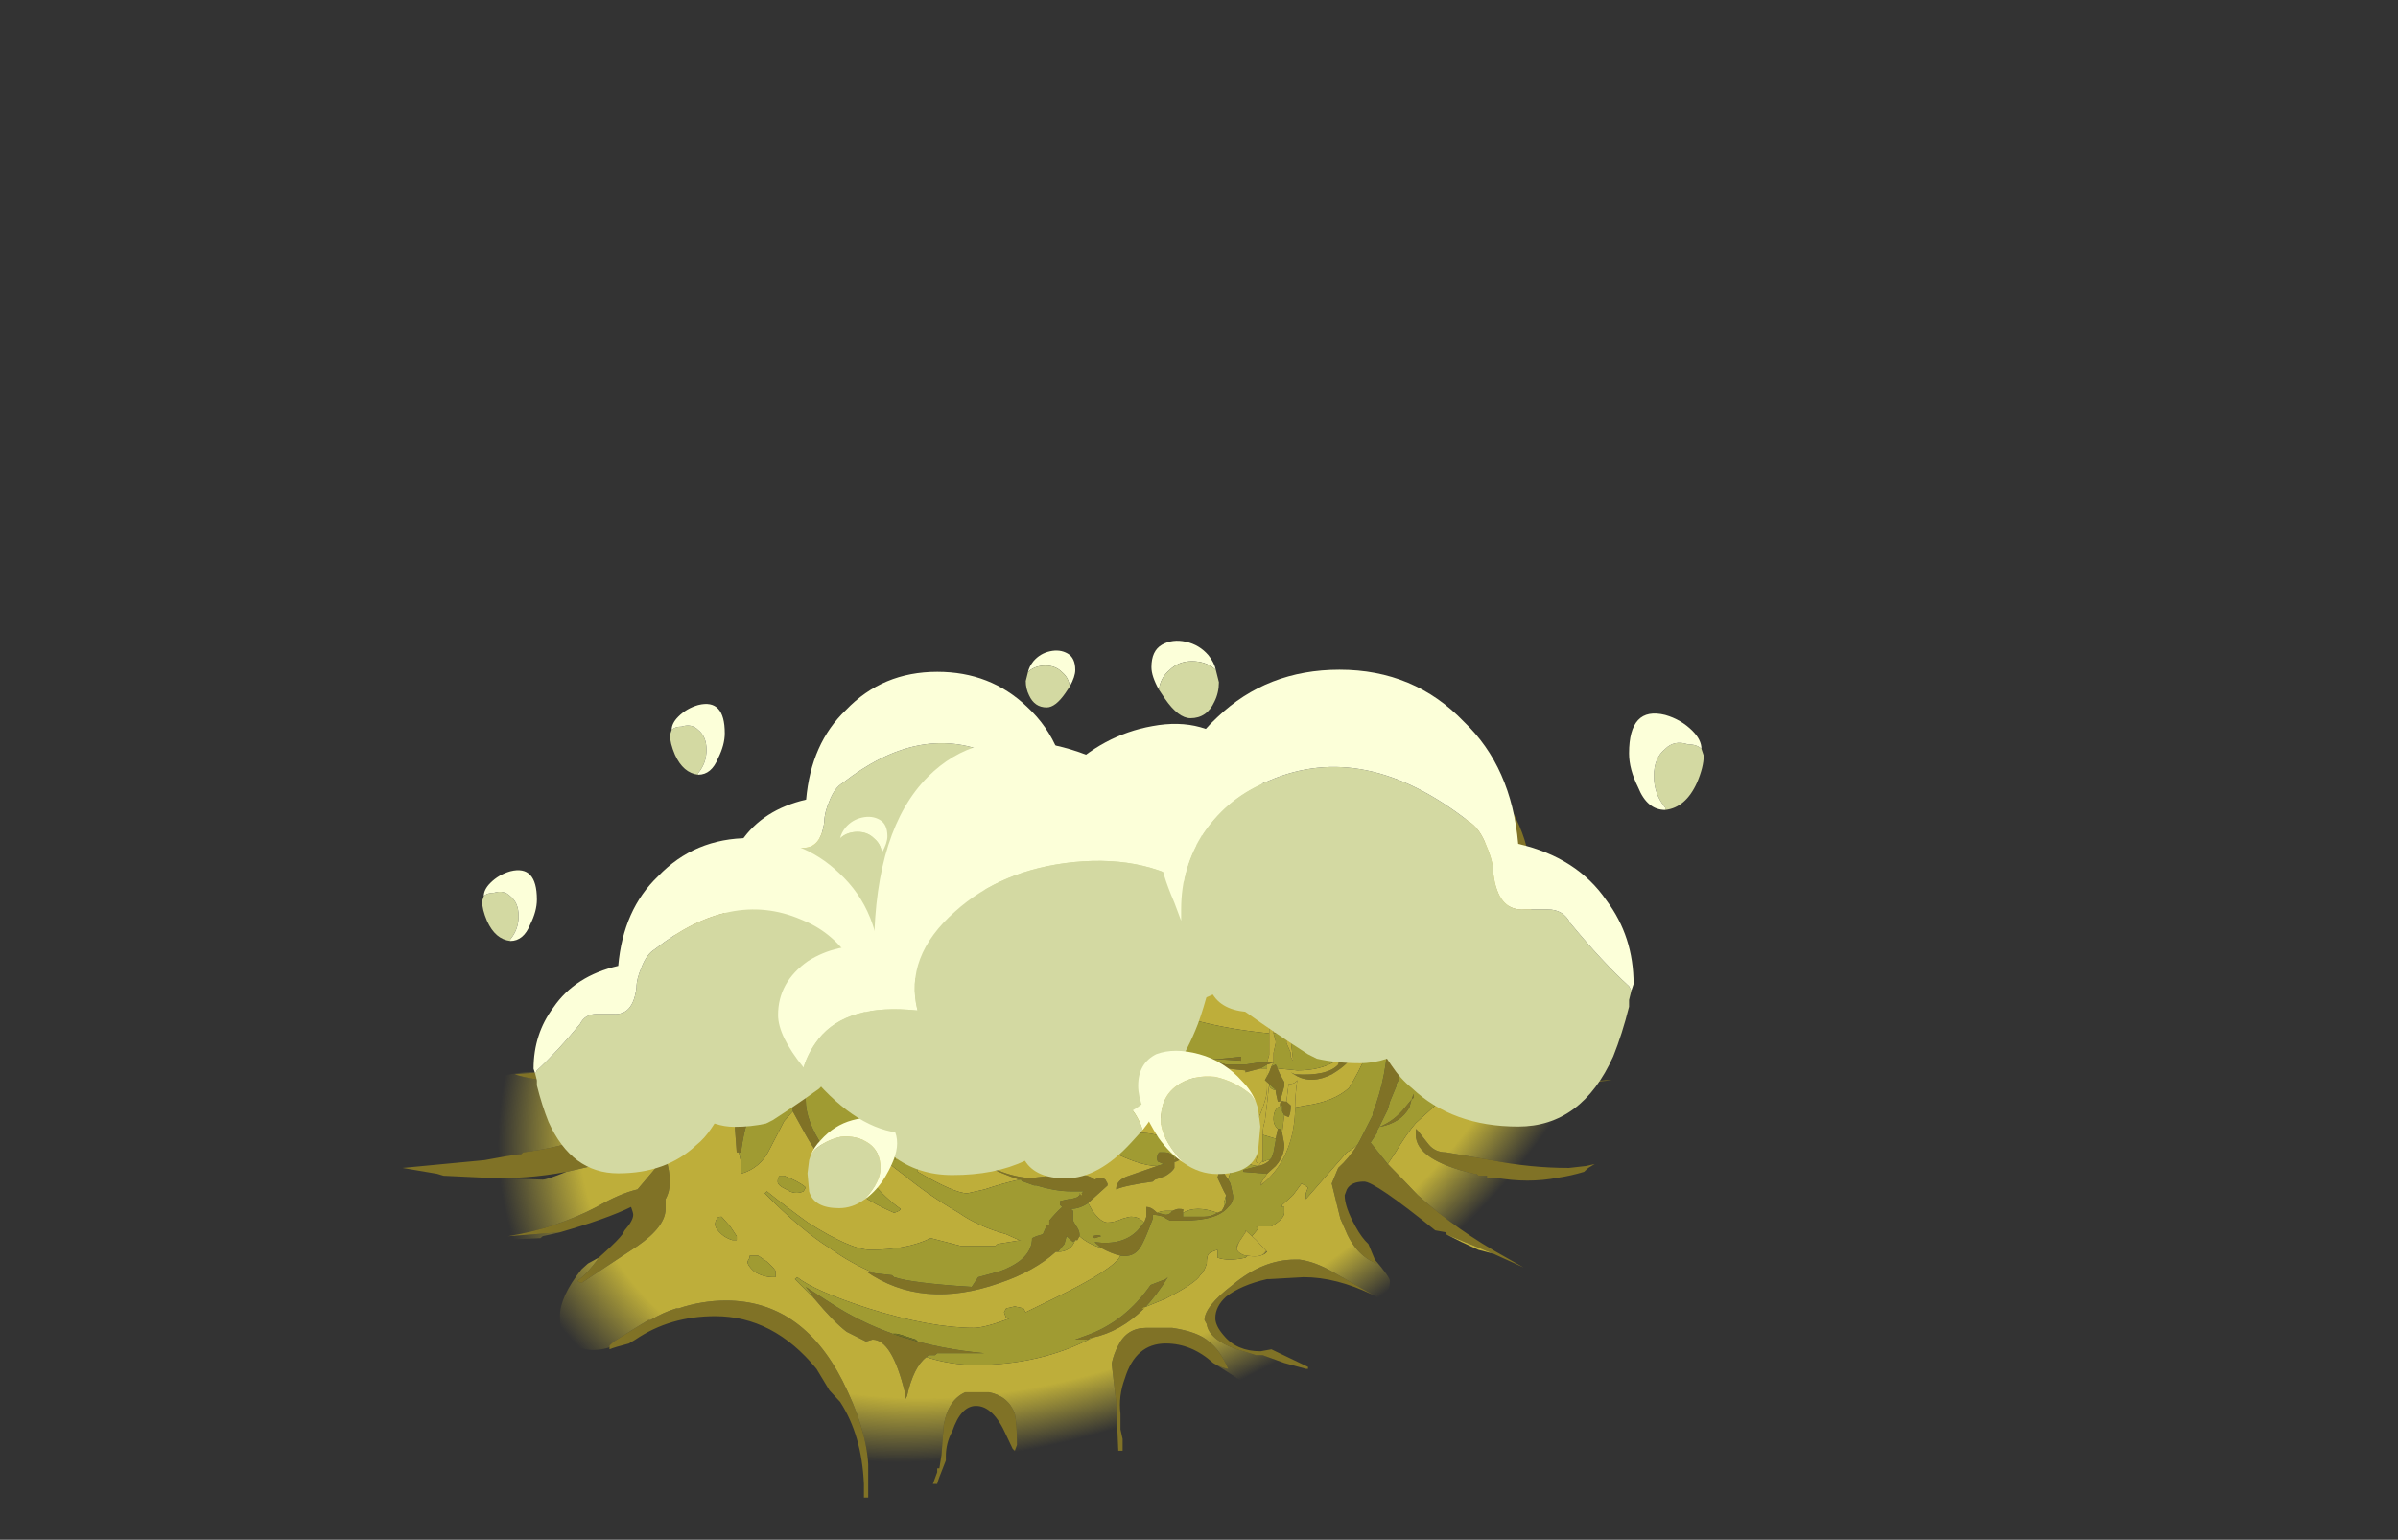 <?xml version="1.0" encoding="UTF-8" standalone="no"?>
<svg xmlns:ffdec="https://www.free-decompiler.com/flash" xmlns:xlink="http://www.w3.org/1999/xlink" ffdec:objectType="frame" height="250.05px" width="389.3px" xmlns="http://www.w3.org/2000/svg">
  <rect width="100%" height="100%" fill="#333333" stroke="none"/>
  <g transform="matrix(1.0, 0.0, 0.0, 1.0, 171.1, 194.75)">
    <use ffdec:characterId="34" ffdec:characterName="a_CocoonFloorDead" height="136.5" transform="matrix(1.0, 0.0, 0.0, 0.905, -105.75, -68.435)" width="197.4" xlink:href="#sprite0"/>
    <use ffdec:characterId="11" ffdec:characterName="a_DustCloud07" height="133.85" transform="matrix(1.1, 0.0, 0.0, 1.1, -140.597, -154.856)" width="171.4" xlink:href="#sprite1"/>
    <use ffdec:characterId="11" ffdec:characterName="a_DustCloud07" height="133.85" transform="matrix(1.1, 0.0, 0.0, 1.1, -171.097, -127.856)" width="171.4" xlink:href="#sprite1"/>
    <use ffdec:characterId="12" ffdec:characterName="a_PoisonPuff03" height="143.5" transform="matrix(-1.499, 0.0, 0.0, 1.499, 218.213, -194.767)" width="175.45" xlink:href="#sprite4"/>
  </g>
  <defs>
    <g id="sprite0" transform="matrix(1.0, 0.0, 0.0, 1.0, 93.45, 72.8)">
      <use ffdec:characterId="33" height="19.5" transform="matrix(7.0, 0.0, 0.0, 7.0, -93.45, -72.8)" width="28.2" xlink:href="#shape0"/>
    </g>
    <g id="shape0" transform="matrix(1.0, 0.0, 0.0, 1.0, 13.35, 10.4)">
      <path d="M3.25 6.85 L3.35 6.85 3.35 6.55 3.3 6.3 3.3 5.9 Q3.25 5.45 3.4 5.0 3.65 4.1 4.35 4.1 4.95 4.1 5.45 4.6 5.7 4.75 5.8 4.75 5.6 4.25 5.35 4.05 5.1 3.8 4.5 3.7 L3.9 3.7 Q3.45 3.7 3.25 4.15 3.15 4.35 3.1 4.6 L3.1 4.65 3.2 5.6 3.25 6.85 M7.6 4.75 L7.65 4.75 7.65 4.7 6.8 4.25 6.55 4.3 Q6.0 4.3 5.7 3.9 5.5 3.65 5.5 3.45 5.5 3.15 5.75 2.9 6.1 2.6 6.7 2.45 L6.75 2.45 7.55 2.4 Q8.3 2.4 9.15 2.85 L8.2 2.25 Q7.8 2.0 7.45 1.95 L7.35 1.95 Q6.6 1.95 5.9 2.6 5.25 3.15 5.25 3.5 L5.3 3.6 Q5.35 4.0 6.0 4.25 L6.45 4.4 6.5 4.4 6.6 4.4 7.1 4.6 7.6 4.75 M9.2 1.95 L9.05 1.55 Q8.9 1.4 8.75 1.1 8.5 0.6 8.5 0.3 L8.55 0.15 Q8.65 -0.05 8.95 -0.05 9.2 -0.05 10.6 1.2 L10.85 1.25 10.85 1.3 11.95 1.8 12.65 2.15 12.25 1.9 Q11.1 1.2 10.2 0.3 9.9 -0.05 9.5 -0.5 L9.1 -1.05 9.25 -1.3 9.25 -1.35 9.3 -1.45 Q9.8 -1.55 10.0 -1.95 L10.05 -2.15 10.1 -2.2 10.1 -2.3 10.05 -2.15 9.9 -1.95 Q9.65 -1.6 9.3 -1.45 L9.5 -1.9 9.55 -2.1 9.7 -2.5 9.7 -2.55 9.75 -2.65 9.8 -2.85 9.5 -3.85 Q9.5 -2.8 9.15 -1.8 L9.15 -1.75 8.85 -1.1 8.8 -1.0 Q8.6 -0.65 8.35 -0.4 L8.2 0.0 8.4 0.9 8.5 1.15 Q8.75 1.85 9.25 2.05 L9.2 1.95 M13.45 -0.15 Q13.75 -0.2 14.05 -0.3 L14.15 -0.4 14.3 -0.5 14.1 -0.45 13.7 -0.4 Q12.8 -0.4 11.9 -0.6 L10.85 -0.8 Q10.6 -0.8 10.45 -1.0 L10.2 -1.35 10.15 -1.4 10.15 -1.25 Q10.15 -0.6 11.5 -0.25 L11.55 -0.25 11.6 -0.2 11.8 -0.2 11.8 -0.15 12.0 -0.15 Q12.75 0.0 13.45 -0.15 M14.65 -2.65 L14.7 -2.65 14.25 -2.6 Q11.8 -2.4 11.8 -3.95 11.8 -4.1 11.85 -4.2 L11.9 -4.15 11.9 -4.1 11.95 -4.3 Q12.1 -4.1 12.5 -4.05 13.15 -4.0 13.95 -4.6 L13.85 -4.6 12.85 -4.7 12.05 -4.85 12.05 -4.95 12.0 -5.6 12.2 -5.85 12.6 -6.3 Q12.85 -6.6 12.85 -7.5 12.85 -9.1 11.9 -10.3 L11.9 -10.15 Q11.8 -10.3 11.8 -10.35 L11.75 -10.4 Q11.85 -10.2 11.45 -9.55 11.0 -8.8 10.35 -8.8 9.9 -8.8 9.65 -9.0 9.55 -9.15 9.45 -9.4 9.15 -9.7 8.75 -9.7 L8.05 -9.7 7.8 -9.65 7.8 -9.5 Q7.8 -9.35 7.9 -9.3 7.95 -9.3 8.15 -9.2 8.15 -9.3 8.15 -9.15 8.15 -8.85 8.1 -8.65 7.95 -8.3 7.6 -8.3 6.9 -8.3 6.7 -8.85 6.6 -9.1 6.55 -9.45 L6.6 -9.55 6.65 -9.8 6.35 -9.6 6.35 -9.55 6.4 -9.4 6.35 -9.4 6.35 -9.3 6.3 -9.15 Q6.3 -8.85 6.45 -8.55 6.65 -8.1 7.05 -8.1 L7.5 -8.1 Q7.95 -8.2 8.1 -8.4 8.3 -8.6 8.3 -9.1 L8.3 -9.15 Q8.35 -9.1 9.2 -9.15 L9.25 -9.15 9.6 -8.9 Q9.7 -8.85 9.8 -8.8 L10.05 -8.7 10.5 -8.65 10.8 -8.65 10.85 -8.6 10.85 -8.55 10.8 -8.55 10.85 -8.4 10.8 -8.3 Q10.75 -8.1 10.45 -8.15 L10.45 -7.8 Q10.45 -7.7 10.15 -7.65 L9.75 -7.55 9.7 -7.4 Q9.7 -7.35 9.85 -7.25 L9.75 -7.1 Q9.6 -6.85 8.95 -6.85 8.95 -6.75 9.1 -6.5 L9.15 -6.45 9.25 -6.25 Q9.25 -6.15 9.1 -6.05 8.95 -5.95 8.95 -5.85 L9.15 -5.4 Q9.3 -4.9 9.3 -4.7 9.3 -4.6 9.2 -4.3 L9.15 -4.25 9.0 -3.85 9.05 -3.85 9.2 -4.1 9.3 -4.25 9.35 -4.4 9.45 -4.65 Q9.5 -4.85 9.5 -5.05 L9.5 -5.15 9.35 -5.7 9.4 -5.8 9.45 -5.85 9.5 -5.9 9.55 -6.05 9.55 -6.2 9.5 -6.35 9.4 -6.55 9.3 -6.65 Q9.5 -6.65 9.75 -6.75 L10.0 -6.9 10.15 -7.1 10.25 -7.05 10.6 -6.75 Q10.7 -6.4 10.75 -6.0 L10.75 -5.7 Q10.65 -5.85 10.4 -6.0 L10.5 -5.4 Q10.65 -5.25 10.8 -5.2 10.75 -4.9 10.65 -4.75 L10.6 -4.55 Q10.6 -4.15 10.5 -3.7 L10.65 -4.1 10.85 -4.6 10.9 -4.8 10.95 -4.95 10.95 -5.35 Q10.95 -5.75 10.8 -6.3 L10.7 -6.75 10.55 -7.25 10.5 -7.25 10.45 -7.4 10.95 -8.25 11.15 -8.1 11.25 -7.95 11.35 -7.65 11.55 -7.25 11.65 -7.0 11.65 -6.25 11.55 -5.65 11.5 -5.45 11.55 -5.25 11.35 -4.85 11.45 -4.85 11.55 -4.95 11.45 -4.35 11.4 -4.2 11.3 -3.7 11.15 -2.85 11.0 -2.4 10.9 -2.2 10.85 -2.15 10.95 -2.15 Q11.3 -2.25 11.55 -2.9 11.75 -2.6 12.4 -2.45 L12.65 -2.45 14.55 -2.65 14.65 -2.65 M6.15 -9.5 Q5.95 -9.45 5.75 -9.4 L5.7 -9.35 Q5.5 -8.95 5.15 -8.75 L4.6 -8.8 4.3 -8.85 Q4.2 -8.85 4.15 -8.65 4.05 -8.35 3.95 -8.2 3.45 -7.6 2.25 -7.6 1.4 -7.6 0.75 -8.05 0.15 -8.45 0.3 -8.75 0.05 -9.05 -0.4 -9.45 L-0.55 -9.6 -0.55 -9.8 -1.05 -10.2 -1.2 -10.3 -1.25 -10.25 Q-1.4 -10.05 -1.7 -9.95 -2.0 -9.9 -2.25 -9.95 -2.45 -9.9 -2.45 -9.75 -2.4 -9.6 -2.4 -9.55 -2.4 -9.4 -2.75 -9.2 -3.0 -9.0 -3.1 -9.0 L-3.9 -9.0 Q-3.95 -9.05 -4.0 -9.3 -4.1 -9.45 -4.3 -9.45 L-4.8 -9.0 -5.55 -8.3 -6.0 -7.8 -6.2 -7.45 -6.2 -7.4 -6.3 -7.25 -6.45 -7.0 Q-7.15 -6.4 -7.5 -5.55 -7.75 -4.8 -7.75 -3.9 L-8.15 -3.3 Q-8.45 -3.25 -8.8 -3.05 -9.15 -2.85 -9.95 -2.85 L-10.2 -2.85 -10.75 -2.8 Q-10.35 -2.65 -9.6 -2.6 L-9.5 -2.55 -8.55 -2.5 -8.0 -2.55 -7.95 -2.5 -7.65 -2.45 -7.6 -2.25 Q-7.6 -1.7 -8.8 -1.25 L-8.85 -1.25 -9.3 -1.1 Q-9.85 -0.9 -10.55 -0.8 L-10.6 -0.75 -10.65 -0.75 -10.95 -0.7 -11.45 -0.6 -13.35 -0.4 -12.55 -0.25 -12.4 -0.2 -11.45 -0.15 Q-10.5 -0.1 -9.55 -0.3 L-8.75 -0.5 Q-8.05 -0.7 -7.5 -1.0 L-7.15 -1.2 Q-7.05 -1.25 -7.05 -1.3 L-7.15 -1.75 -7.2 -1.95 -7.2 -2.05 -7.25 -2.35 -7.4 -3.0 Q-7.6 -3.75 -7.6 -4.35 -7.6 -4.8 -7.3 -5.35 L-7.25 -5.4 Q-6.95 -6.0 -6.4 -6.5 -5.45 -7.35 -4.1 -7.7 L-3.4 -7.95 -3.25 -8.0 -2.8 -8.1 -3.9 -8.1 Q-4.8 -7.9 -5.5 -7.6 L-5.5 -7.75 Q-5.5 -8.25 -4.3 -8.7 -3.85 -8.85 -3.5 -8.9 -3.15 -8.95 -3.15 -8.8 -2.7 -8.85 -2.5 -9.1 -2.4 -9.3 -2.35 -9.55 L-1.05 -9.65 -0.85 -9.45 -0.65 -9.25 0.05 -8.55 0.2 -8.35 Q0.45 -8.05 0.9 -7.8 L1.1 -7.7 Q1.35 -7.6 1.65 -7.5 2.35 -7.3 3.3 -7.3 3.75 -7.3 4.05 -7.55 4.35 -7.8 4.35 -7.95 L4.25 -8.15 Q4.2 -8.25 4.2 -8.3 L5.2 -8.65 Q5.65 -8.85 5.9 -9.1 L6.1 -9.3 6.15 -9.45 6.15 -9.5 M-9.7 1.25 Q-8.6 0.9 -8.05 0.6 -8.0 0.75 -8.0 0.8 -8.0 0.95 -8.2 1.2 L-8.25 1.3 Q-8.35 1.45 -8.65 1.75 L-8.8 1.9 Q-9.05 2.3 -9.3 2.5 L-9.2 2.55 -7.9 1.6 Q-7.25 1.1 -7.25 0.65 L-7.25 0.4 Q-7.15 0.2 -7.15 -0.05 -7.15 -0.3 -7.25 -0.7 L-7.9 0.15 Q-8.3 0.25 -8.85 0.6 -9.8 1.15 -10.9 1.35 L-9.7 1.25 M-8.55 4.2 L-8.55 4.25 Q-8.45 4.2 -8.1 4.1 L-7.95 4.0 Q-7.15 3.4 -6.1 3.4 -4.75 3.4 -3.75 4.75 L-3.45 5.3 -3.2 5.6 Q-2.7 6.45 -2.65 7.7 L-2.65 8.05 -2.55 8.05 Q-2.55 7.9 -2.55 7.45 L-2.55 7.2 Q-2.6 6.25 -3.15 5.05 -4.1 3.0 -5.85 3.0 -6.4 3.0 -6.95 3.2 L-7.0 3.2 Q-7.3 3.3 -7.6 3.5 L-7.65 3.5 Q-7.95 3.7 -8.45 4.05 L-8.55 4.15 -8.55 4.2 M-1.0 7.7 L-0.95 7.7 Q-0.95 7.65 -0.75 7.1 L-0.75 7.0 Q-0.75 6.65 -0.6 6.35 -0.4 5.7 -0.05 5.7 0.35 5.7 0.65 6.45 L0.8 6.8 0.85 6.85 0.9 6.7 Q0.9 6.15 0.85 5.9 0.7 5.45 0.25 5.35 L-0.3 5.35 Q-0.7 5.55 -0.8 6.2 L-0.85 6.95 -0.9 7.3 -0.95 7.3 -0.95 7.4 -1.05 7.7 -1.0 7.7 M3.85 3.2 Q4.15 2.85 4.4 2.4 L4.35 2.45 4.0 2.6 Q3.4 3.55 2.5 3.9 L2.25 4.0 2.55 4.0 2.6 3.95 2.65 3.95 Q3.3 3.8 3.85 3.2 M-1.2 4.45 L-1.15 4.4 -1.0 4.4 -0.95 4.35 0.15 4.35 Q-1.85 4.15 -3.3 3.15 L-4.0 2.65 -3.85 2.85 -3.8 2.95 Q-3.35 3.55 -3.05 3.8 L-2.6 4.05 -2.45 4.0 Q-2.0 4.0 -1.7 5.35 L-1.7 5.55 -1.65 5.45 Q-1.5 4.7 -1.2 4.45 M3.3 1.85 Q3.6 1.9 3.75 1.65 3.85 1.5 4.05 0.9 L4.05 0.8 Q4.15 0.8 4.3 0.85 4.35 0.9 4.45 0.95 L4.75 0.95 Q5.55 0.95 5.8 0.6 5.95 0.45 5.9 0.25 L5.85 0.0 5.8 -0.1 5.65 -0.35 5.6 -0.35 5.55 -0.15 5.7 0.2 5.75 0.3 5.75 0.5 5.7 0.6 5.65 0.7 5.55 0.75 Q5.4 0.85 5.25 0.85 L4.75 0.85 4.75 0.75 4.75 0.7 Q4.8 0.65 4.65 0.65 4.6 0.65 4.5 0.7 4.45 0.8 4.35 0.8 L4.15 0.75 4.1 0.7 Q4.0 0.6 3.9 0.6 L3.9 0.85 3.85 1.0 3.7 1.2 Q3.35 1.6 2.7 1.5 L2.85 1.65 Q3.1 1.8 3.3 1.85 M6.05 -0.55 Q6.1 -0.55 6.15 -0.55 L6.15 -0.5 6.2 -0.55 6.25 -0.6 6.25 -0.7 Q6.25 -0.9 6.1 -1.0 6.0 -1.1 5.9 -1.1 L5.75 -1.1 5.65 -1.05 5.65 -0.95 Q5.7 -0.85 5.9 -0.7 L6.05 -0.55 M6.5 -0.45 L6.15 -0.35 6.15 -0.3 6.7 -0.25 6.9 -0.45 Q7.1 -0.7 7.1 -1.0 L7.05 -1.3 7.0 -1.4 6.95 -1.4 6.9 -1.15 6.9 -1.1 6.85 -0.8 6.8 -0.65 Q6.7 -0.5 6.5 -0.45 M2.25 1.45 L2.3 1.45 2.35 1.35 2.35 1.3 Q2.35 1.2 2.25 1.05 L2.2 0.95 2.2 0.7 2.15 0.65 Q2.35 0.65 2.55 0.5 L3.0 0.05 3.0 0.0 2.95 -0.1 Q2.9 -0.15 2.8 -0.15 L2.7 -0.1 Q2.55 -0.25 2.1 -0.25 L1.3 -0.15 1.1 -0.15 Q0.25 -0.25 -0.85 -1.25 L-1.05 -1.4 -1.05 -1.45 -1.15 -1.5 -2.1 -2.7 -2.15 -2.8 -2.45 -3.55 -2.55 -3.95 -2.55 -4.0 Q-2.7 -4.5 -2.8 -5.35 L-2.85 -5.35 -2.85 -4.2 -2.4 -2.8 -2.3 -2.7 -2.3 -2.65 -2.15 -2.45 Q-1.6 -1.65 -0.6 -0.95 0.15 -0.4 0.95 -0.1 L1.0 -0.1 Q1.0 -0.05 1.05 -0.05 L1.3 0.05 1.35 0.05 Q1.8 0.2 2.15 0.2 L2.45 0.2 2.4 0.25 2.3 0.35 2.15 0.4 2.1 0.4 1.9 0.45 1.9 0.55 1.95 0.6 Q1.8 0.75 1.65 0.95 L1.65 1.05 1.6 1.05 1.5 1.3 1.35 1.35 1.25 1.4 Q1.25 1.95 0.5 2.25 L0.0 2.4 -0.15 2.65 Q-1.55 2.55 -1.95 2.4 L-2.0 2.35 -2.4 2.3 -2.6 2.25 Q-1.3 3.25 0.5 2.55 1.3 2.25 1.8 1.75 L1.85 1.75 2.0 1.55 2.05 1.35 2.2 1.5 2.25 1.45 M2.65 1.35 L2.7 1.4 2.85 1.35 Q2.8 1.3 2.65 1.35 M0.45 1.55 L0.4 1.6 0.45 1.55 M4.15 -0.45 L3.5 -0.2 Q3.2 -0.1 3.2 0.15 3.4 0.05 4.05 -0.05 L4.1 -0.1 Q4.25 -0.15 4.35 -0.2 4.5 -0.3 4.55 -0.4 L4.55 -0.55 Q4.75 -0.6 4.8 -0.85 L4.8 -1.15 4.95 -1.1 5.2 -1.05 5.45 -1.1 5.45 -1.2 Q5.45 -1.25 5.45 -1.35 L5.3 -1.35 5.05 -1.3 4.9 -1.4 4.85 -1.45 4.75 -1.55 4.7 -1.55 4.65 -1.45 Q4.6 -1.4 4.6 -1.3 L4.65 -0.95 Q4.65 -0.8 4.55 -0.6 L4.55 -0.65 Q4.5 -0.8 4.3 -0.8 L4.2 -0.8 Q4.15 -0.75 4.15 -0.65 4.15 -0.55 4.2 -0.55 L4.3 -0.5 4.15 -0.45 M5.15 -1.5 L5.35 -1.45 5.2 -1.5 4.9 -1.55 Q3.45 -2.0 2.5 -2.8 1.85 -3.4 1.55 -4.15 L1.4 -4.4 Q1.3 -4.7 1.0 -5.15 L0.7 -5.55 0.45 -5.9 0.25 -6.25 Q0.15 -6.45 0.1 -6.65 L0.1 -6.45 0.2 -6.0 0.25 -5.95 0.25 -5.85 0.35 -5.7 0.4 -5.65 0.7 -5.25 0.8 -5.05 1.35 -4.2 1.45 -4.0 Q1.75 -3.55 2.0 -3.15 L2.15 -3.05 Q2.35 -2.75 2.6 -2.55 3.1 -2.1 3.85 -1.85 L4.1 -1.75 4.15 -1.7 4.75 -1.55 5.15 -1.5 M5.5 -1.55 L6.0 -1.55 Q6.3 -1.7 6.3 -2.0 L6.25 -2.25 6.15 -2.3 Q6.0 -2.2 5.9 -2.05 L5.8 -1.95 Q5.65 -1.8 5.4 -1.7 L5.5 -1.6 5.5 -1.55 M-1.05 -8.0 L-1.25 -8.0 -1.4 -8.05 -1.45 -8.05 -1.5 -7.95 -1.65 -7.8 -1.8 -7.5 -1.8 -7.4 -1.75 -7.4 -1.7 -7.5 Q-1.55 -7.65 -1.3 -7.7 -1.05 -7.8 -1.0 -8.0 L-1.05 -8.0 M-1.8 -7.3 L-1.85 -7.2 Q-1.85 -7.1 -1.7 -7.0 L-1.65 -6.95 -1.55 -6.9 -1.45 -6.9 -1.4 -6.95 -1.4 -6.9 -1.45 -6.85 -1.5 -6.6 -1.45 -6.6 Q-1.4 -6.65 -1.4 -6.75 L-1.25 -7.1 -1.3 -7.15 -1.4 -7.0 -1.5 -7.15 -1.7 -7.35 -1.75 -7.35 -1.8 -7.35 -1.8 -7.3 M-1.8 -6.5 L-1.85 -6.55 -1.9 -6.6 Q-2.05 -6.65 -2.1 -6.65 -2.5 -6.65 -2.7 -6.45 -2.8 -6.35 -2.85 -6.2 L-2.8 -5.75 -2.8 -5.7 -2.85 -5.65 -2.95 -5.55 -3.0 -5.55 -3.05 -5.45 -3.0 -5.45 -2.9 -5.5 -2.75 -5.55 -2.7 -5.5 -2.6 -5.45 -2.55 -5.45 -2.45 -5.5 -2.4 -5.5 -2.4 -5.55 Q-2.35 -5.6 -2.4 -5.7 L-2.45 -6.05 -2.05 -6.2 Q-1.8 -6.35 -1.75 -6.45 L-1.8 -6.5 M-3.3 -5.25 L-3.4 -5.05 -3.4 -4.85 -3.4 -4.6 -3.6 -4.3 -3.75 -4.1 -4.1 -3.95 -4.3 -3.8 -4.5 -3.55 -5.05 -3.0 -5.25 -2.8 Q-5.5 -2.45 -5.65 -2.05 L-5.65 -1.55 -5.6 -0.8 -5.55 -0.8 -5.5 -0.8 Q-5.45 -1.3 -5.25 -2.0 -5.05 -2.55 -4.8 -2.95 L-4.55 -3.15 -4.55 -2.95 Q-4.55 -2.65 -4.45 -2.25 L-4.3 -1.9 -4.3 -1.85 -4.0 -1.25 Q-3.7 -0.65 -3.35 -0.3 L-3.35 -0.35 -3.2 -0.2 -2.75 0.1 -2.7 0.1 -2.5 0.2 Q-3.2 -0.3 -3.6 -0.95 -4.0 -1.6 -4.0 -2.15 L-4.1 -2.85 Q-4.15 -3.15 -4.15 -3.4 -3.75 -3.65 -3.5 -3.8 L-3.35 -3.95 Q-3.1 -4.1 -3.0 -4.25 -2.95 -4.35 -2.95 -4.4 L-3.0 -4.55 -3.1 -4.7 Q-3.3 -4.85 -3.3 -5.05 L-3.1 -5.4 -3.15 -5.4 -3.3 -5.25 M-4.15 -4.3 L-4.3 -4.3 Q-4.35 -4.35 -4.35 -4.4 L-4.2 -4.6 Q-4.1 -4.75 -4.1 -4.8 -4.1 -4.9 -4.15 -5.0 L-4.35 -5.1 Q-4.45 -5.1 -4.55 -4.9 -4.65 -4.8 -4.65 -4.7 -4.65 -4.45 -4.35 -4.25 L-4.3 -4.2 Q-4.05 -4.05 -3.8 -4.2 L-3.75 -4.25 -3.7 -4.25 -3.65 -4.3 -4.15 -4.3 M6.7 -2.6 L6.75 -2.55 6.9 -2.4 6.9 -2.35 6.95 -2.1 7.0 -2.1 7.1 -2.5 7.1 -2.6 7.0 -2.8 6.9 -3.05 6.8 -3.0 6.75 -2.85 6.7 -2.75 6.65 -2.65 6.7 -2.6 M10.15 -2.8 L10.15 -2.85 10.15 -2.8 M9.45 -8.2 Q9.35 -8.15 9.2 -8.1 L7.85 -7.7 8.05 -7.5 Q8.15 -7.45 8.15 -7.35 8.15 -7.25 8.05 -7.2 7.95 -7.05 7.55 -6.95 7.0 -6.75 7.0 -6.6 7.0 -6.5 7.3 -6.45 7.65 -6.4 7.8 -6.15 L7.85 -6.05 8.0 -5.85 8.3 -5.85 8.4 -5.8 8.4 -5.65 8.45 -5.6 8.55 -5.1 8.4 -5.0 8.15 -4.8 8.35 -4.7 8.5 -4.6 Q8.65 -4.55 8.7 -4.45 L8.75 -4.3 8.75 -4.25 Q8.75 -3.7 8.7 -3.55 L8.75 -3.55 Q8.8 -3.75 8.8 -4.1 L8.85 -4.1 8.85 -4.2 8.8 -4.85 8.8 -4.9 8.75 -5.1 8.7 -5.4 8.45 -6.2 8.35 -6.15 8.3 -6.15 8.35 -6.0 8.15 -6.1 8.15 -6.25 Q8.15 -6.4 7.95 -6.55 L7.65 -6.75 Q7.95 -6.85 8.15 -7.05 L8.2 -7.15 Q8.4 -7.4 8.25 -7.6 8.5 -7.75 8.75 -7.8 L9.25 -7.8 9.35 -7.85 Q9.55 -7.9 9.75 -8.05 9.95 -8.25 9.95 -8.35 L9.95 -8.55 9.9 -8.75 9.85 -8.75 Q9.8 -8.55 9.7 -8.4 L9.45 -8.2 M-4.45 -6.3 L-4.4 -6.3 Q-4.15 -6.6 -3.85 -6.6 L-3.8 -6.7 Q-3.85 -6.8 -4.0 -6.8 L-4.2 -6.85 Q-4.5 -6.85 -4.9 -6.4 L-4.9 -6.35 -4.85 -6.15 -4.85 -6.1 Q-4.8 -6.0 -4.75 -5.95 L-4.5 -6.25 -4.45 -6.3 M-5.15 -5.95 L-5.15 -5.9 -5.2 -5.75 -5.2 -5.6 Q-5.15 -5.5 -5.0 -5.45 L-5.05 -5.65 -5.1 -5.8 -5.1 -5.9 -5.05 -5.95 -5.1 -6.0 -5.1 -5.95 -5.15 -5.95 M-4.95 -5.5 L-4.95 -5.35 Q-4.95 -5.25 -4.8 -5.2 L-4.55 -5.1 -4.7 -5.3 -4.9 -5.5 -4.95 -5.5 M-2.9 -7.4 L-2.85 -7.4 -2.85 -7.45 Q-2.9 -7.5 -3.05 -7.55 L-3.35 -7.55 -3.4 -7.4 Q-3.3 -7.35 -3.15 -7.35 L-2.9 -7.4 M12.2 -6.75 Q12.1 -6.5 12.05 -6.45 L12.0 -6.45 Q12.05 -6.75 11.95 -7.15 L11.9 -6.55 11.8 -7.15 11.8 -7.3 11.7 -7.5 11.6 -7.85 11.55 -7.9 11.45 -8.25 11.4 -8.15 11.3 -8.3 11.65 -8.65 Q11.85 -8.9 11.85 -9.0 L11.85 -9.2 12.05 -9.5 Q12.25 -9.05 12.35 -8.65 12.5 -8.15 12.5 -7.7 L12.2 -6.75 M8.4 -3.25 L8.35 -3.05 Q8.1 -2.75 7.35 -2.8 L7.25 -2.85 7.4 -2.75 Q7.75 -2.55 8.2 -2.8 8.65 -3.1 8.65 -3.3 L8.6 -3.7 8.55 -3.7 8.55 -3.65 8.45 -3.35 8.4 -3.3 8.4 -3.25 M1.65 -5.8 Q1.35 -6.15 1.1 -6.5 L0.75 -7.05 0.45 -7.55 0.25 -7.6 0.3 -7.6 Q0.4 -7.3 0.65 -6.9 1.15 -6.05 1.95 -5.25 3.4 -3.75 4.95 -3.2 5.55 -2.95 6.2 -2.9 L6.2 -2.85 6.55 -2.95 6.7 -3.05 6.85 -3.1 6.7 -3.1 6.5 -3.1 6.2 -3.05 5.75 -3.05 5.6 -3.1 Q5.05 -3.2 4.5 -3.45 3.85 -3.75 3.2 -4.25 L3.1 -4.35 2.2 -5.2 2.0 -5.4 1.65 -5.8 M7.05 -2.0 L7.05 -1.85 7.1 -1.75 7.2 -1.7 Q7.25 -1.8 7.25 -2.0 L7.15 -2.1 7.1 -2.1 Q7.0 -2.15 7.0 -2.0 L7.05 -2.0 M6.1 -3.25 L5.65 -3.2 5.4 -3.2 6.1 -3.15 6.1 -3.25 M0.15 -7.45 L0.1 -7.5 0.1 -7.35 0.15 -7.45 M10.9 -8.7 L11.1 -8.7 10.95 -8.6 10.9 -8.7" fill="#807226" fill-rule="evenodd" stroke="none"/>
      <path d="M0.8 6.8 Q0.95 7.15 0.95 7.35 L0.9 7.55 Q1.3 8.05 1.75 8.25 2.4 8.5 2.8 8.05 3.2 7.65 3.25 6.85 L3.2 5.6 3.1 4.65 3.1 4.6 Q3.15 4.35 3.25 4.15 3.45 3.7 3.9 3.7 L4.5 3.7 Q5.1 3.8 5.35 4.05 5.6 4.25 5.8 4.75 5.7 4.75 5.45 4.6 L5.6 4.7 5.95 4.95 Q6.85 5.65 7.25 5.65 7.9 6.2 7.9 5.3 7.9 5.0 7.6 4.75 L7.1 4.6 6.6 4.4 6.5 4.4 6.45 4.4 6.0 4.25 Q5.35 4.0 5.3 3.6 L5.25 3.5 Q5.25 3.15 5.9 2.6 6.6 1.95 7.35 1.95 L7.45 1.95 Q7.8 2.0 8.2 2.25 L9.15 2.85 9.3 2.95 Q9.55 2.85 9.55 2.5 9.55 2.4 9.2 1.95 L9.25 2.05 Q8.75 1.85 8.5 1.15 L8.4 0.9 8.2 0.0 8.35 -0.4 Q8.6 -0.65 8.8 -1.0 8.65 -0.85 8.55 -0.8 L7.6 0.4 Q7.6 0.35 7.6 0.25 L7.65 0.1 7.5 0.0 7.3 0.3 7.05 0.55 7.05 0.6 7.1 0.6 7.1 0.75 Q7.1 0.9 6.8 1.1 L6.45 1.1 6.5 1.15 6.35 1.35 6.45 1.45 6.7 1.75 6.65 1.8 Q6.5 1.9 6.25 1.85 L6.2 1.9 Q5.8 2.0 5.55 1.9 L5.55 1.7 Q5.4 1.75 5.35 1.8 5.3 1.85 5.3 2.05 5.25 2.25 5.15 2.35 5.05 2.55 4.35 2.95 L3.8 3.2 3.85 3.2 Q3.3 3.8 2.65 3.95 1.45 4.65 -0.05 4.65 -0.65 4.65 -1.2 4.45 -1.5 4.7 -1.65 5.45 L-1.7 5.55 -1.7 5.35 Q-2.0 4.0 -2.45 4.0 L-2.6 4.05 -3.05 3.8 Q-3.35 3.55 -3.8 2.95 L-4.25 2.45 -4.2 2.4 Q-3.8 2.75 -2.55 3.2 -1.1 3.7 -0.1 3.7 0.15 3.7 0.75 3.45 L0.65 3.45 0.6 3.3 0.65 3.2 0.85 3.15 1.05 3.2 1.1 3.3 1.75 2.95 Q3.15 2.2 3.3 1.85 3.1 1.8 2.85 1.65 2.55 1.55 2.35 1.35 L2.3 1.45 2.25 1.45 Q2.15 1.75 1.85 1.75 L1.8 1.75 Q1.3 2.25 0.5 2.55 -1.3 3.25 -2.6 2.25 L-2.4 2.3 Q-2.95 2.05 -3.45 1.65 -4.1 1.2 -4.95 0.25 L-4.9 0.2 Q-4.45 0.6 -3.95 1.0 -2.95 1.7 -2.5 1.7 -1.65 1.7 -1.1 1.4 L-0.4 1.6 0.4 1.6 0.45 1.55 1.0 1.45 0.95 1.45 0.65 1.3 Q0.0 1.1 -0.45 0.75 -1.15 0.3 -1.7 -0.2 -2.25 -0.65 -2.55 -1.0 L-2.5 -1.05 -2.45 -1.05 -1.9 -0.65 -1.95 -0.6 -1.8 -0.65 Q-1.6 -0.65 -1.5 -0.55 -1.4 -0.5 -1.4 -0.4 L-1.4 -0.3 Q-0.55 0.25 -0.25 0.25 L0.15 0.15 Q0.55 0.0 0.95 -0.1 0.15 -0.4 -0.6 -0.95 -1.6 -1.65 -2.15 -2.45 L-2.15 -2.35 Q-2.2 -2.25 -2.3 -2.2 -2.35 -1.85 -2.5 -1.55 -2.7 -0.9 -2.9 -0.9 L-2.95 -0.9 -3.0 -0.95 Q-2.5 0.1 -1.8 0.65 -1.8 0.7 -1.95 0.75 -2.8 0.35 -3.35 -0.3 -3.7 -0.65 -4.0 -1.25 L-4.3 -1.85 -4.5 -1.6 -4.85 -0.85 Q-5.05 -0.4 -5.5 -0.25 -5.5 -0.35 -5.5 -0.55 L-5.55 -0.8 -5.6 -0.8 -5.65 -1.55 -5.65 -2.05 Q-5.5 -2.45 -5.25 -2.8 L-5.05 -3.0 Q-4.85 -3.35 -4.5 -3.55 L-4.3 -3.8 -4.35 -3.75 -4.35 -3.9 -4.3 -4.2 -4.35 -4.25 Q-4.65 -4.45 -4.65 -4.7 -4.65 -4.8 -4.55 -4.9 -4.45 -5.1 -4.35 -5.1 L-4.15 -5.0 Q-4.1 -4.9 -4.1 -4.8 -4.1 -4.75 -4.2 -4.6 L-4.35 -4.4 Q-4.35 -4.35 -4.3 -4.3 L-4.15 -4.3 -4.2 -4.3 Q-4.05 -4.5 -3.8 -4.5 -3.65 -4.5 -3.55 -4.4 L-3.4 -4.85 -3.4 -5.05 -3.3 -5.25 Q-3.3 -5.75 -2.95 -5.55 L-2.85 -5.65 -2.8 -5.75 -2.85 -6.2 Q-2.8 -6.35 -2.7 -6.45 -2.95 -6.6 -2.95 -6.85 L-2.95 -7.0 -2.9 -7.05 -2.45 -7.1 -2.05 -7.05 Q-1.8 -6.95 -1.8 -6.75 -1.8 -6.6 -1.85 -6.55 L-1.8 -6.5 -1.55 -6.6 -1.7 -7.0 -1.65 -6.95 -1.7 -7.0 Q-1.85 -7.1 -1.85 -7.2 L-1.8 -7.3 -2.6 -7.15 -3.45 -6.95 Q-2.65 -7.45 -1.75 -7.75 L-1.85 -7.7 -1.85 -7.65 -1.8 -7.5 -1.65 -7.8 -1.5 -7.95 -1.45 -8.05 -1.4 -8.05 -1.25 -8.0 -1.05 -8.0 -1.0 -8.0 -0.4 -7.9 Q-0.25 -7.8 -0.25 -7.65 -0.25 -7.6 -0.3 -7.3 -0.4 -7.05 -0.4 -6.9 -0.4 -6.6 0.2 -5.8 L0.3 -5.7 0.35 -5.7 0.25 -5.85 0.25 -5.95 0.2 -6.0 0.1 -6.45 0.1 -6.65 Q0.15 -6.45 0.25 -6.25 L0.45 -5.9 0.7 -5.55 0.9 -5.45 Q1.9 -4.8 1.9 -4.05 1.9 -4.0 2.0 -3.9 2.1 -3.85 2.15 -3.8 L1.95 -3.9 Q2.3 -3.4 2.35 -3.3 3.9 -2.05 4.85 -2.05 L5.2 -2.1 5.3 -2.15 5.45 -2.2 5.7 -2.1 5.8 -1.95 5.9 -2.05 Q6.0 -2.2 6.15 -2.3 L6.25 -2.25 6.3 -2.0 Q6.3 -1.7 6.0 -1.55 L5.5 -1.55 5.2 -1.5 5.35 -1.45 5.15 -1.5 4.85 -1.45 4.9 -1.4 5.05 -1.3 5.3 -1.35 5.45 -1.35 Q5.45 -1.25 5.45 -1.2 L5.45 -1.1 5.2 -1.05 4.95 -1.1 4.8 -1.15 4.8 -0.85 Q4.75 -0.6 4.55 -0.55 L4.55 -0.4 Q4.5 -0.3 4.35 -0.2 4.25 -0.15 4.1 -0.1 L4.05 -0.05 Q3.4 0.05 3.2 0.15 3.2 -0.1 3.5 -0.2 L4.15 -0.45 Q3.75 -0.45 3.05 -0.85 2.45 -1.2 2.05 -1.55 L2.1 -1.6 2.8 -1.3 3.05 -1.2 2.8 -1.45 Q2.85 -1.8 3.5 -1.35 L3.5 -1.25 3.75 -1.3 Q4.1 -1.3 4.35 -1.15 4.65 -1.05 4.65 -0.9 4.65 -0.75 4.55 -0.65 L4.55 -0.6 Q4.65 -0.8 4.65 -0.95 L4.6 -1.3 Q4.6 -1.4 4.65 -1.45 3.35 -1.55 2.25 -2.85 L2.0 -3.15 Q1.75 -3.55 1.45 -4.0 L1.35 -4.2 0.65 -4.5 Q0.45 -4.6 0.3 -4.7 L0.0 -4.65 0.1 -4.55 0.15 -4.4 0.05 -4.05 Q-0.05 -3.65 -0.05 -3.4 L-0.1 -3.3 0.05 -3.15 Q-0.05 -3.05 -0.05 -2.75 -0.05 -2.55 0.3 -2.35 0.75 -2.1 0.95 -1.85 L0.25 -2.25 Q-0.3 -2.5 -0.4 -2.65 L-0.85 -3.25 -0.8 -2.9 -1.05 -3.0 Q-1.2 -3.1 -1.2 -3.25 L-1.2 -3.4 -1.0 -3.4 Q-1.15 -3.55 -1.2 -3.55 -1.85 -3.55 -2.05 -2.85 L-2.1 -2.7 -2.15 -2.8 -2.1 -2.7 -1.15 -1.5 -1.05 -1.45 -1.05 -1.4 -0.85 -1.25 Q0.25 -0.25 1.1 -0.15 L1.3 -0.15 2.1 -0.25 Q2.55 -0.25 2.7 -0.1 L2.8 -0.15 Q2.9 -0.15 2.95 -0.1 L3.0 0.0 3.0 0.05 2.55 0.5 2.65 0.7 Q2.85 1.0 3.0 1.0 3.15 1.0 3.35 0.9 3.5 0.85 3.55 0.85 3.7 0.85 3.8 0.95 L3.85 1.0 3.9 0.85 3.9 0.6 Q4.0 0.6 4.1 0.7 L4.15 0.75 Q4.25 0.7 4.35 0.7 L4.5 0.7 Q4.6 0.65 4.65 0.65 4.8 0.65 4.75 0.7 L4.75 0.75 Q4.9 0.65 5.1 0.65 5.3 0.65 5.55 0.75 L5.65 0.7 5.7 0.6 5.7 0.5 5.75 0.3 5.7 0.2 5.55 -0.15 5.6 -0.35 5.65 -0.35 5.8 -0.1 Q5.9 -0.55 6.05 -0.55 L5.9 -0.7 Q5.7 -0.85 5.65 -0.95 L5.65 -1.05 5.75 -1.1 5.9 -1.1 Q6.0 -1.1 6.1 -1.0 6.25 -0.9 6.25 -0.7 L6.25 -0.6 6.2 -0.55 6.3 -0.5 Q6.4 -0.45 6.5 -0.45 L6.5 -0.5 6.45 -0.55 6.45 -0.6 6.5 -0.8 6.45 -1.05 Q6.4 -1.15 6.4 -1.25 L6.4 -1.3 Q6.4 -1.45 6.55 -1.8 6.7 -2.2 6.7 -2.45 L6.7 -2.6 6.65 -2.65 6.7 -2.75 6.7 -3.0 6.7 -2.95 6.55 -2.95 6.2 -2.85 6.2 -2.9 Q5.55 -2.95 4.95 -3.2 3.4 -3.75 1.95 -5.25 1.15 -6.05 0.65 -6.9 0.4 -7.3 0.3 -7.6 L0.25 -7.6 0.45 -7.55 0.75 -7.05 1.1 -6.5 Q1.35 -6.15 1.65 -5.8 L1.5 -5.95 1.45 -6.05 Q0.7 -7.2 0.7 -7.3 0.7 -7.45 0.7 -7.35 1.4 -6.8 2.55 -5.8 3.45 -5.0 3.95 -4.65 4.95 -4.05 6.75 -3.85 L6.75 -4.0 Q6.7 -4.45 6.55 -4.95 6.3 -4.85 6.1 -4.85 L5.5 -4.9 Q5.25 -4.95 5.15 -5.15 5.35 -5.35 5.85 -5.4 L6.4 -5.4 6.35 -5.55 6.25 -5.75 6.2 -5.9 6.45 -5.4 6.5 -5.4 6.85 -5.35 6.85 -5.4 6.7 -5.85 6.95 -5.25 Q7.2 -4.65 7.2 -4.25 L7.25 -3.95 7.25 -3.8 8.25 -3.8 Q8.5 -3.8 8.55 -3.7 L8.55 -3.65 8.55 -3.7 8.6 -3.7 8.65 -3.3 Q8.65 -3.1 8.2 -2.8 7.75 -2.55 7.4 -2.75 L7.25 -2.85 7.35 -2.8 Q8.1 -2.75 8.35 -3.05 L8.4 -3.25 8.3 -3.15 Q7.95 -2.9 7.4 -2.9 L6.95 -2.95 6.9 -3.05 7.0 -2.8 7.1 -2.6 7.1 -2.5 7.0 -2.1 6.95 -2.1 6.9 -2.35 6.9 -2.4 Q6.8 -2.4 6.75 -2.5 L6.75 -2.55 6.7 -2.05 6.65 -1.6 Q6.6 -1.45 6.6 -1.25 L6.9 -1.15 6.95 -1.4 Q6.85 -1.5 6.85 -1.65 6.85 -1.95 7.05 -2.0 L7.0 -2.0 Q7.0 -2.15 7.1 -2.1 L7.15 -2.1 7.2 -2.55 Q7.35 -2.55 7.4 -2.65 7.35 -2.25 7.35 -1.95 L7.6 -2.0 Q8.25 -2.1 8.6 -2.45 9.05 -3.25 9.3 -4.25 L9.2 -4.1 9.05 -3.85 9.0 -3.85 9.15 -4.25 9.2 -4.3 Q9.3 -4.6 9.3 -4.7 9.3 -4.9 9.15 -5.4 L8.95 -5.85 Q8.95 -5.95 9.1 -6.05 9.25 -6.15 9.25 -6.25 L9.15 -6.45 9.1 -6.5 Q8.95 -6.75 8.95 -6.85 9.6 -6.85 9.75 -7.1 L9.85 -7.25 Q9.7 -7.35 9.7 -7.4 L9.75 -7.55 10.15 -7.65 Q10.45 -7.7 10.45 -7.8 L10.45 -8.15 Q10.75 -8.1 10.8 -8.3 L10.85 -8.4 10.8 -8.55 10.85 -8.55 10.85 -8.6 10.8 -8.65 10.5 -8.65 10.05 -8.7 9.95 -8.55 9.95 -8.55 9.95 -8.35 Q9.95 -8.25 9.75 -8.05 9.55 -7.9 9.35 -7.85 L9.25 -7.8 8.75 -7.8 Q8.5 -7.75 8.25 -7.6 8.4 -7.4 8.2 -7.15 L8.15 -7.05 Q7.95 -6.85 7.65 -6.75 L7.95 -6.55 Q8.15 -6.4 8.15 -6.25 L8.15 -6.1 8.35 -6.0 8.3 -6.15 8.35 -6.15 8.45 -6.2 8.7 -5.4 8.75 -5.1 8.8 -4.9 8.8 -4.85 8.85 -4.2 8.85 -4.1 8.8 -4.1 Q8.8 -3.75 8.75 -3.55 L8.7 -3.55 Q8.75 -3.7 8.75 -4.25 L8.75 -4.3 8.7 -4.45 Q8.65 -4.55 8.5 -4.6 L8.35 -4.7 8.15 -4.8 8.4 -5.0 8.55 -5.1 8.45 -5.6 8.4 -5.65 8.4 -5.8 8.3 -5.85 8.0 -5.85 7.85 -6.05 7.8 -6.15 Q7.65 -6.4 7.3 -6.45 7.0 -6.5 7.0 -6.6 7.0 -6.75 7.55 -6.95 7.95 -7.05 8.05 -7.2 8.15 -7.25 8.15 -7.35 8.15 -7.45 8.05 -7.5 L7.85 -7.7 9.2 -8.1 Q9.35 -8.15 9.45 -8.2 L9.35 -8.15 Q9.15 -8.15 9.05 -8.25 L8.9 -8.45 Q9.05 -8.85 9.15 -9.0 9.2 -9.05 9.25 -9.15 L9.2 -9.15 Q8.35 -9.1 8.3 -9.15 L8.3 -9.1 Q8.3 -8.6 8.1 -8.4 7.95 -8.2 7.5 -8.1 L7.45 -7.8 Q7.35 -7.35 7.1 -7.15 6.8 -6.9 6.35 -6.8 L5.5 -6.65 5.2 -6.55 5.25 -6.5 5.25 -6.4 Q5.25 -6.25 4.9 -6.2 L4.65 -6.2 4.1 -6.3 3.1 -6.35 2.6 -6.45 2.6 -6.5 2.8 -6.45 3.1 -6.4 Q4.9 -6.4 5.25 -7.35 5.25 -7.5 5.65 -7.7 5.95 -7.9 5.9 -8.2 L5.9 -9.1 Q5.65 -8.85 5.2 -8.65 L4.2 -8.3 Q4.2 -8.25 4.25 -8.15 L4.35 -7.95 Q4.35 -7.8 4.05 -7.55 3.75 -7.3 3.3 -7.3 2.35 -7.3 1.65 -7.5 1.35 -7.6 1.1 -7.7 L0.9 -7.8 Q0.45 -8.05 0.2 -8.35 L0.05 -8.55 -0.65 -9.25 -0.65 -9.2 Q-0.65 -9.1 -0.7 -9.0 -0.8 -8.95 -0.95 -8.95 -1.15 -8.95 -1.25 -9.1 -1.35 -9.2 -1.35 -9.3 -1.35 -9.55 -1.0 -9.45 L-0.85 -9.45 -1.05 -9.65 -2.35 -9.55 Q-2.4 -9.3 -2.5 -9.1 -2.7 -8.85 -3.15 -8.8 -3.15 -8.95 -3.5 -8.9 -3.85 -8.85 -4.3 -8.7 -5.5 -8.25 -5.5 -7.75 L-5.5 -7.6 Q-4.8 -7.9 -3.9 -8.1 L-2.8 -8.1 -3.25 -8.0 -3.4 -7.95 -4.1 -7.7 Q-5.45 -7.35 -6.4 -6.5 -6.95 -6.0 -7.25 -5.4 L-7.3 -5.35 Q-7.6 -4.8 -7.6 -4.35 -7.6 -3.75 -7.4 -3.0 L-7.25 -2.35 -7.2 -2.05 -7.2 -1.95 -7.15 -1.75 -7.05 -1.3 Q-7.05 -1.25 -7.15 -1.2 L-7.5 -1.0 Q-8.05 -0.7 -8.75 -0.5 L-9.55 -0.3 Q-10.0 -0.1 -10.1 -0.1 L-11.45 -0.15 -12.4 -0.2 -12.55 -0.25 -12.75 -0.25 Q-13.1 -0.25 -13.15 -0.05 L-13.2 0.2 Q-13.2 0.75 -12.6 1.1 -12.05 1.45 -11.15 1.45 L-10.15 1.4 -10.1 1.35 -9.7 1.25 -10.9 1.35 Q-9.8 1.15 -8.85 0.6 -8.3 0.25 -7.9 0.15 L-7.25 -0.7 Q-7.15 -0.3 -7.15 -0.05 -7.15 0.2 -7.25 0.4 L-7.25 0.65 Q-7.25 1.1 -7.9 1.6 L-9.2 2.55 -9.3 2.5 Q-9.05 2.3 -8.8 1.9 L-9.05 2.05 -9.2 2.2 Q-9.7 2.9 -9.7 3.4 -9.7 4.05 -9.3 4.2 L-9.1 4.25 Q-8.85 4.3 -8.55 4.2 L-8.55 4.15 -8.45 4.05 Q-7.95 3.7 -7.65 3.5 L-7.6 3.5 Q-7.3 3.3 -7.0 3.2 L-6.95 3.2 Q-6.4 3.0 -5.85 3.0 -4.1 3.0 -3.15 5.05 -2.6 6.25 -2.55 7.2 L-2.55 7.45 Q-2.55 7.9 -2.55 8.05 L-2.65 8.05 -2.65 7.7 -2.75 8.1 Q-2.75 8.65 -2.6 8.8 -2.45 9.3 -1.85 8.95 -1.55 8.75 -1.3 8.45 -1.05 8.15 -1.05 7.95 L-1.0 7.7 -1.05 7.7 -0.95 7.4 -0.95 7.3 -0.9 7.3 -0.85 6.95 -0.8 6.2 Q-0.7 5.55 -0.3 5.35 L0.25 5.35 Q0.7 5.45 0.85 5.9 0.9 6.15 0.9 6.7 L0.85 6.85 0.8 6.8 M12.25 1.9 Q13.0 2.15 13.55 2.05 14.4 1.85 14.4 0.7 14.4 0.4 14.15 0.2 13.9 -0.05 13.45 -0.15 12.75 0.0 12.0 -0.15 L11.8 -0.15 11.8 -0.2 11.6 -0.2 11.55 -0.25 11.5 -0.25 Q10.15 -0.6 10.15 -1.25 L10.15 -1.4 10.2 -1.35 10.45 -1.0 Q10.6 -0.8 10.85 -0.8 L11.9 -0.6 Q12.8 -0.4 13.7 -0.4 14.2 -0.7 14.5 -1.05 14.85 -1.5 14.85 -1.95 14.85 -2.35 14.8 -2.45 14.75 -2.55 14.65 -2.65 L14.55 -2.65 12.65 -2.45 12.4 -2.45 Q11.75 -2.6 11.55 -2.9 11.3 -2.25 10.95 -2.15 L10.85 -2.15 10.9 -2.2 11.0 -2.4 Q10.85 -2.25 10.75 -2.15 L10.15 -1.55 Q9.95 -1.3 9.65 -0.75 L9.5 -0.5 Q9.9 -0.05 10.2 0.3 11.1 1.2 12.25 1.9 M6.35 -9.6 L6.15 -9.5 6.25 -9.5 6.35 -9.55 6.35 -9.6 M-9.95 -2.85 L-10.35 -2.85 Q-11.4 -2.85 -11.65 -2.15 -11.8 -1.8 -11.75 -1.4 -11.75 -0.9 -11.45 -0.6 L-10.95 -0.7 -10.65 -0.75 -10.6 -0.75 -10.55 -0.8 Q-9.85 -0.9 -9.3 -1.1 L-8.85 -1.25 -8.8 -1.25 Q-7.6 -1.7 -7.6 -2.25 L-7.65 -2.45 -7.95 -2.5 -8.0 -2.55 -8.55 -2.5 -9.5 -2.55 -9.6 -2.6 Q-10.35 -2.65 -10.75 -2.8 L-10.2 -2.85 -9.95 -2.85 M9.35 -4.4 L9.5 -3.85 9.5 -4.05 9.45 -4.65 9.35 -4.4 M6.05 1.5 L6.0 1.6 6.0 1.65 6.05 1.5 M2.3 0.35 L2.4 0.25 2.4 0.3 2.35 0.25 2.35 0.3 2.3 0.35 M3.25 -1.15 L3.25 -1.15 M6.6 -0.6 L6.5 -0.45 Q6.7 -0.5 6.8 -0.65 L6.75 -0.6 6.7 -0.6 6.6 -0.55 6.6 -0.6 M9.9 -6.8 Q10.15 -6.55 10.35 -6.15 L10.1 -6.95 9.9 -6.8 M10.85 -4.6 L10.85 -4.65 10.7 -3.95 10.65 -3.8 10.6 -3.6 10.45 -2.85 Q10.7 -3.2 10.8 -3.55 10.9 -3.95 10.9 -4.7 L10.9 -4.8 10.85 -4.6 M10.95 -5.35 L11.0 -5.55 11.05 -6.2 Q11.05 -6.5 10.75 -7.15 L10.65 -7.35 10.55 -7.25 10.7 -6.75 10.8 -6.3 Q10.95 -5.75 10.95 -5.35 M-5.95 1.3 Q-6.1 1.15 -6.1 1.05 -6.1 0.95 -6.05 0.9 -6.05 0.85 -5.95 0.85 L-5.75 1.1 -5.6 1.35 -5.6 1.45 -5.7 1.45 Q-5.85 1.4 -5.95 1.3 M-4.6 -0.2 L-4.5 -0.2 Q-4.15 -0.05 -4.0 0.1 L-4.05 0.2 Q-4.25 0.3 -4.45 0.15 -4.65 0.05 -4.65 -0.05 -4.65 -0.15 -4.6 -0.2 M-4.7 2.25 Q-4.7 2.35 -4.7 2.4 L-4.75 2.4 Q-5.0 2.4 -5.2 2.25 -5.35 2.1 -5.35 2.0 L-5.3 1.9 -5.3 1.85 -5.1 1.85 -4.9 2.0 Q-4.7 2.2 -4.7 2.25 M-5.55 -4.0 L-5.6 -4.05 -5.6 -4.15 Q-5.6 -4.3 -5.4 -4.35 -5.2 -4.45 -4.9 -4.3 L-4.95 -4.15 Q-5.0 -4.0 -5.4 -4.0 L-5.55 -4.0 M-4.45 -6.3 Q-4.3 -6.2 -4.25 -6.05 -4.2 -5.95 -4.2 -5.75 -4.2 -5.3 -4.7 -5.4 -4.95 -5.5 -5.05 -5.65 L-5.0 -5.45 Q-5.15 -5.5 -5.2 -5.6 L-5.2 -5.75 -5.15 -5.9 -5.15 -5.95 -5.15 -6.15 Q-5.1 -6.3 -4.95 -6.3 L-4.9 -6.35 -4.9 -6.4 Q-4.5 -6.85 -4.2 -6.85 L-4.0 -6.8 Q-3.85 -6.8 -3.8 -6.7 L-3.85 -6.6 Q-4.15 -6.6 -4.4 -6.3 L-4.45 -6.3 M-3.85 -6.0 L-3.8 -6.1 Q-3.75 -6.3 -3.5 -6.3 L-3.25 -6.2 Q-3.15 -6.15 -3.15 -6.0 -3.15 -5.75 -3.5 -5.75 -3.85 -5.7 -3.85 -6.0 M-4.95 -5.5 L-4.9 -5.5 -4.7 -5.3 -4.55 -5.1 -4.8 -5.2 Q-4.95 -5.25 -4.95 -5.35 L-4.95 -5.5 M-2.9 -7.4 L-3.15 -7.35 Q-3.3 -7.35 -3.4 -7.4 L-3.35 -7.55 -3.05 -7.55 Q-2.9 -7.5 -2.85 -7.45 L-2.85 -7.4 -2.9 -7.4 M-2.75 -5.55 L-2.9 -5.5 -2.8 -5.4 -2.75 -5.55 M-1.75 -7.35 L-1.7 -7.35 -1.7 -7.4 -1.75 -7.35 M-1.7 -7.45 L-1.7 -7.5 -1.75 -7.45 -1.7 -7.45 M-6.6 -2.4 Q-6.9 -2.2 -6.9 -2.6 L-6.85 -2.75 Q-6.75 -2.9 -6.55 -2.9 L-6.4 -2.85 Q-6.3 -2.8 -6.3 -2.7 -6.3 -2.55 -6.6 -2.4 M-6.85 -4.4 Q-6.6 -5.0 -6.6 -5.1 L-6.65 -5.65 Q-6.65 -6.05 -6.2 -5.95 -5.8 -5.85 -5.8 -5.6 -5.8 -5.4 -5.9 -5.3 -6.05 -5.2 -6.4 -5.2 -6.5 -5.2 -6.65 -4.8 -6.8 -4.45 -6.8 -4.3 L-6.85 -4.3 -6.85 -4.4 M-6.1 -4.1 L-5.95 -4.15 -6.0 -4.05 -6.15 -4.05 -6.2 -4.15 -6.1 -4.1 M-1.4 -8.7 L-1.45 -8.6 Q-1.5 -8.55 -1.55 -8.55 -1.7 -8.55 -2.0 -8.7 L-2.05 -8.8 -1.7 -8.85 -1.4 -8.75 -1.4 -8.7 M11.45 -8.25 L11.55 -7.9 11.6 -7.85 11.7 -7.5 11.8 -7.3 11.8 -7.15 11.9 -6.55 11.95 -7.15 Q12.05 -6.75 12.0 -6.45 L12.05 -6.45 Q12.1 -6.5 12.2 -6.75 L12.15 -7.1 Q11.95 -8.0 11.5 -8.4 L11.45 -8.25 M9.5 -5.15 Q9.5 -5.4 9.4 -5.8 L9.35 -5.7 9.5 -5.15 M6.95 -5.25 L6.9 -5.35 7.05 -5.35 7.05 -5.3 6.95 -5.25 M6.85 -3.85 L7.15 -3.85 7.15 -3.95 Q7.05 -4.4 6.95 -4.95 L6.9 -5.2 6.7 -5.05 6.6 -5.0 6.75 -4.55 6.85 -3.95 6.85 -3.85 M7.6 -5.55 L7.3 -5.6 7.25 -5.65 7.25 -5.8 Q7.25 -5.9 7.4 -5.95 7.55 -6.0 7.7 -5.9 L7.7 -5.6 7.6 -5.55 M8.55 -6.25 Q8.15 -6.3 8.15 -6.5 8.15 -6.55 8.2 -6.6 8.3 -6.75 8.6 -6.75 L8.85 -6.7 Q8.95 -6.65 8.95 -6.5 8.95 -6.2 8.55 -6.25 M4.65 -2.5 Q4.65 -2.7 4.95 -2.7 5.2 -2.7 5.35 -2.55 L5.35 -2.4 Q5.25 -2.25 5.0 -2.25 4.8 -2.25 4.7 -2.4 4.65 -2.45 4.65 -2.5 M3.2 -4.25 Q3.85 -3.75 4.5 -3.45 5.05 -3.2 5.6 -3.1 5.2 -3.15 4.9 -3.3 L3.2 -4.25 M4.55 -4.65 L4.45 -4.75 4.35 -4.95 4.3 -5.0 3.4 -6.2 3.5 -6.2 Q4.05 -5.65 4.45 -4.9 L4.5 -4.7 4.55 -4.65 M1.9 -2.4 Q1.9 -2.35 1.75 -2.35 L1.65 -2.35 1.5 -2.4 1.45 -2.55 Q1.55 -2.65 1.75 -2.65 1.85 -2.6 1.95 -2.55 L1.9 -2.4 M2.15 -4.8 L2.2 -4.8 2.25 -4.75 2.15 -4.8 M0.15 -7.45 L0.1 -7.35 0.1 -7.5 0.15 -7.45 M6.15 -9.45 L6.15 -9.5 6.15 -9.45" fill="url(#gradient0)" fill-rule="evenodd" stroke="none"/>
      <path d="M2.65 3.95 L2.6 3.95 2.55 4.0 2.25 4.0 2.5 3.9 Q3.4 3.55 4.0 2.6 L4.35 2.45 4.4 2.4 Q4.15 2.85 3.85 3.2 L3.8 3.2 4.35 2.95 Q5.05 2.55 5.15 2.35 5.25 2.25 5.3 2.05 5.3 1.85 5.35 1.8 5.4 1.75 5.55 1.7 L5.55 1.9 Q5.8 2.0 6.2 1.9 L6.25 1.85 6.2 1.85 Q6.05 1.8 6.0 1.7 L6.0 1.65 6.0 1.6 6.05 1.5 6.2 1.25 6.2 1.2 6.35 1.35 6.5 1.15 6.45 1.1 6.8 1.1 Q7.1 0.9 7.1 0.75 L7.1 0.6 7.05 0.6 7.05 0.55 7.3 0.3 7.5 0.0 7.65 0.1 7.6 0.25 Q7.6 0.35 7.6 0.4 L8.55 -0.8 Q8.65 -0.85 8.8 -1.0 L8.85 -1.1 9.15 -1.75 9.15 -1.8 Q9.5 -2.8 9.5 -3.85 L9.35 -4.4 9.3 -4.25 Q9.05 -3.25 8.6 -2.45 8.25 -2.1 7.6 -2.0 L7.35 -1.95 7.35 -1.85 Q7.3 -0.6 6.55 0.05 L6.55 0.0 6.7 -0.25 6.15 -0.3 6.15 -0.35 6.5 -0.45 Q6.4 -0.45 6.3 -0.5 L6.2 -0.55 6.15 -0.5 6.15 -0.55 Q6.1 -0.55 6.05 -0.55 5.9 -0.55 5.8 -0.1 L5.85 0.0 5.9 0.25 Q5.95 0.45 5.8 0.6 5.55 0.95 4.75 0.95 L4.45 0.95 Q4.35 0.9 4.3 0.85 4.15 0.8 4.05 0.8 L4.05 0.9 Q3.85 1.5 3.75 1.65 3.6 1.9 3.3 1.85 3.15 2.2 1.75 2.95 L1.1 3.3 1.05 3.2 0.85 3.15 0.65 3.2 0.6 3.3 0.65 3.45 0.75 3.45 Q0.15 3.7 -0.1 3.7 -1.1 3.7 -2.55 3.2 -3.8 2.75 -4.2 2.4 L-4.25 2.45 -3.8 2.95 -3.85 2.85 -4.0 2.65 -3.3 3.15 Q-1.85 4.15 0.15 4.35 L-0.95 4.35 -1.0 4.4 -1.15 4.4 -1.2 4.45 Q-0.65 4.65 -0.05 4.65 1.45 4.65 2.65 3.95 M2.25 1.45 L2.2 1.5 2.05 1.35 2.0 1.55 1.85 1.75 Q2.15 1.75 2.25 1.45 M-2.4 2.3 L-2.0 2.35 -1.95 2.4 Q-1.55 2.55 -0.15 2.65 L0.0 2.4 0.5 2.25 Q1.25 1.95 1.25 1.4 L1.35 1.35 1.5 1.3 1.6 1.05 1.65 1.05 1.65 0.95 Q1.8 0.75 1.95 0.6 L1.9 0.55 1.9 0.45 2.1 0.4 2.15 0.4 2.3 0.35 2.35 0.3 2.35 0.25 2.4 0.3 2.4 0.25 2.45 0.2 2.15 0.2 Q1.8 0.2 1.35 0.05 L1.3 0.05 1.05 -0.05 Q1.0 -0.05 1.0 -0.1 L0.95 -0.1 Q0.55 0.0 0.15 0.15 L-0.25 0.25 Q-0.55 0.25 -1.4 -0.3 L-1.4 -0.4 Q-1.4 -0.5 -1.5 -0.55 -1.6 -0.65 -1.8 -0.65 L-1.95 -0.6 -1.9 -0.65 -2.45 -1.05 -2.5 -1.05 -2.55 -1.0 Q-2.25 -0.65 -1.7 -0.2 -1.15 0.3 -0.45 0.75 0.0 1.1 0.65 1.3 L0.95 1.45 1.0 1.45 0.45 1.55 0.4 1.6 -0.4 1.6 -1.1 1.4 Q-1.65 1.7 -2.5 1.7 -2.95 1.7 -3.95 1.0 -4.45 0.6 -4.9 0.2 L-4.95 0.25 Q-4.1 1.2 -3.45 1.65 -2.95 2.05 -2.4 2.3 M-2.15 -2.45 L-2.3 -2.65 -2.3 -2.7 -2.4 -2.8 -2.85 -4.2 -2.85 -5.35 -2.8 -5.35 Q-2.7 -4.5 -2.55 -4.0 L-2.55 -3.95 -2.45 -3.55 -2.15 -2.8 -2.1 -2.7 -2.05 -2.85 Q-1.85 -3.55 -1.2 -3.55 -1.15 -3.55 -1.0 -3.4 L-1.2 -3.4 -1.2 -3.25 Q-1.2 -3.1 -1.05 -3.0 L-0.8 -2.9 -0.85 -3.25 -0.4 -2.65 Q-0.3 -2.5 0.25 -2.25 L0.95 -1.85 Q0.75 -2.1 0.3 -2.35 -0.05 -2.55 -0.05 -2.75 -0.05 -3.05 0.05 -3.15 L-0.1 -3.3 -0.05 -3.4 Q-0.05 -3.65 0.05 -4.05 L0.15 -4.4 0.1 -4.55 0.0 -4.65 0.3 -4.7 Q0.45 -4.6 0.65 -4.5 L1.35 -4.2 0.8 -5.05 0.7 -5.25 0.4 -5.65 0.35 -5.7 0.3 -5.7 0.2 -5.8 Q-0.4 -6.6 -0.4 -6.9 -0.4 -7.05 -0.3 -7.3 -0.25 -7.6 -0.25 -7.65 -0.25 -7.8 -0.4 -7.9 L-1.0 -8.0 -1.05 -8.0 -1.0 -8.0 Q-1.05 -7.8 -1.3 -7.7 -1.55 -7.65 -1.7 -7.5 L-1.7 -7.45 -1.7 -7.4 -1.7 -7.35 -1.5 -7.15 -1.4 -7.0 -1.3 -7.15 -1.25 -7.1 -1.4 -6.75 Q-1.4 -6.65 -1.45 -6.6 L-1.5 -6.6 -1.45 -6.85 -1.4 -6.9 -1.4 -6.95 -1.45 -6.9 -1.55 -6.9 -1.65 -6.95 -1.7 -7.0 -1.55 -6.6 -1.8 -6.5 -1.75 -6.45 Q-1.8 -6.35 -2.05 -6.2 L-2.45 -6.05 -2.4 -5.7 Q-2.35 -5.6 -2.4 -5.55 L-2.4 -5.5 -2.45 -5.5 -2.55 -5.45 -2.6 -5.45 -2.7 -5.5 -2.75 -5.55 -2.8 -5.4 -2.9 -5.5 -3.0 -5.45 -3.05 -5.45 -3.0 -5.55 -2.95 -5.55 Q-3.3 -5.75 -3.3 -5.25 L-3.15 -5.4 -3.1 -5.4 -3.3 -5.05 Q-3.3 -4.85 -3.1 -4.7 L-3.0 -4.55 -2.95 -4.4 Q-2.95 -4.35 -3.0 -4.25 -3.1 -4.1 -3.35 -3.95 L-3.5 -3.8 Q-3.75 -3.65 -4.15 -3.4 -4.15 -3.15 -4.1 -2.85 L-4.0 -2.15 Q-4.0 -1.6 -3.6 -0.95 -3.2 -0.3 -2.5 0.2 L-2.7 0.1 -2.75 0.1 -3.2 -0.2 -3.35 -0.35 -3.35 -0.3 Q-2.8 0.35 -1.95 0.75 -1.8 0.7 -1.8 0.65 -2.5 0.1 -3.0 -0.95 L-2.95 -0.9 -2.9 -0.9 Q-2.7 -0.9 -2.5 -1.55 -2.35 -1.85 -2.3 -2.2 -2.2 -2.25 -2.15 -2.35 L-2.15 -2.45 M2.55 0.5 Q2.35 0.65 2.15 0.65 L2.2 0.7 2.2 0.95 2.25 1.05 Q2.35 1.2 2.35 1.3 L2.35 1.35 Q2.55 1.55 2.85 1.65 L2.7 1.5 Q3.35 1.6 3.7 1.2 L3.85 1.0 3.8 0.95 Q3.7 0.85 3.55 0.85 3.5 0.85 3.35 0.9 3.15 1.0 3.0 1.0 2.85 1.0 2.65 0.7 L2.55 0.5 M2.65 1.35 Q2.8 1.3 2.85 1.35 L2.7 1.4 2.65 1.35 M4.15 0.75 L4.35 0.8 Q4.45 0.8 4.5 0.7 L4.35 0.7 Q4.25 0.7 4.15 0.75 M4.75 0.75 L4.75 0.85 5.25 0.85 Q5.4 0.85 5.55 0.75 5.3 0.65 5.1 0.65 4.9 0.65 4.75 0.75 M5.7 0.6 L5.75 0.5 5.75 0.3 5.7 0.5 5.7 0.6 M4.15 -0.45 L4.3 -0.5 4.2 -0.55 Q4.15 -0.55 4.15 -0.65 4.15 -0.75 4.2 -0.8 L4.3 -0.8 Q4.5 -0.8 4.55 -0.65 4.65 -0.75 4.65 -0.9 4.65 -1.05 4.35 -1.15 4.1 -1.3 3.75 -1.3 L3.5 -1.25 3.5 -1.35 Q2.85 -1.8 2.8 -1.45 L3.05 -1.2 2.8 -1.3 2.1 -1.6 2.05 -1.55 Q2.45 -1.2 3.05 -0.85 3.75 -0.45 4.15 -0.45 M4.65 -1.45 L4.7 -1.55 4.75 -1.55 4.85 -1.45 5.15 -1.5 4.75 -1.55 4.15 -1.7 4.1 -1.75 3.85 -1.85 Q3.1 -2.1 2.6 -2.55 2.35 -2.75 2.15 -3.05 L2.0 -3.15 2.25 -2.85 Q3.35 -1.55 4.65 -1.45 M5.2 -1.5 L5.5 -1.55 5.5 -1.6 5.4 -1.7 Q5.65 -1.8 5.8 -1.95 L5.7 -2.1 5.45 -2.2 5.3 -2.15 5.2 -2.1 4.85 -2.05 Q3.9 -2.05 2.35 -3.3 2.3 -3.4 1.95 -3.9 L2.15 -3.8 Q2.1 -3.85 2.0 -3.9 1.9 -4.0 1.9 -4.05 1.9 -4.8 0.9 -5.45 L0.7 -5.55 1.0 -5.15 Q1.3 -4.7 1.4 -4.4 L1.55 -4.15 Q1.85 -3.4 2.5 -2.8 3.45 -2.0 4.9 -1.55 L5.2 -1.5 M-1.85 -6.55 Q-1.8 -6.6 -1.8 -6.75 -1.8 -6.95 -2.05 -7.05 L-2.45 -7.1 -2.9 -7.05 -2.95 -7.0 -2.95 -6.85 Q-2.95 -6.6 -2.7 -6.45 -2.5 -6.65 -2.1 -6.65 -2.05 -6.65 -1.9 -6.6 L-1.85 -6.55 M-2.8 -5.75 L-2.85 -5.65 -2.8 -5.7 -2.8 -5.75 M-3.4 -4.85 L-3.55 -4.4 Q-3.65 -4.5 -3.8 -4.5 -4.05 -4.5 -4.2 -4.3 L-4.15 -4.3 -3.65 -4.3 -3.7 -4.25 -3.75 -4.25 -3.8 -4.2 Q-4.05 -4.05 -4.3 -4.2 L-4.35 -3.9 -4.35 -3.75 -4.3 -3.8 -4.1 -3.95 -3.75 -4.1 -3.6 -4.3 -3.4 -4.6 -3.4 -4.85 M-4.5 -3.55 Q-4.85 -3.35 -5.05 -3.0 L-4.5 -3.55 M-5.55 -0.8 L-5.5 -0.55 Q-5.5 -0.35 -5.5 -0.25 -5.05 -0.4 -4.85 -0.85 L-4.5 -1.6 -4.3 -1.85 -4.3 -1.9 -4.45 -2.25 Q-4.55 -2.65 -4.55 -2.95 L-4.55 -3.15 -4.8 -2.95 Q-5.05 -2.55 -5.25 -2.0 -5.45 -1.3 -5.5 -0.8 L-5.55 -0.8 M3.25 -1.15 L3.25 -1.15 M6.6 -1.25 L6.6 -0.6 6.6 -0.55 6.7 -0.6 6.75 -0.6 6.8 -0.65 6.85 -0.8 6.9 -1.1 6.9 -1.15 6.6 -1.25 M6.95 -1.4 L7.0 -1.4 7.05 -1.3 7.1 -1.75 7.05 -1.85 7.05 -2.0 Q6.85 -1.95 6.85 -1.65 6.85 -1.5 6.95 -1.4 M9.5 -0.5 L9.65 -0.75 Q9.95 -1.3 10.15 -1.55 L10.75 -2.15 Q10.85 -2.25 11.0 -2.4 L11.15 -2.85 11.3 -3.7 11.4 -4.2 11.45 -4.35 11.55 -4.95 11.45 -4.85 11.35 -4.85 11.55 -5.25 11.5 -5.45 11.55 -5.65 11.65 -6.25 11.65 -7.0 11.55 -7.25 11.35 -7.65 11.25 -7.95 11.15 -8.1 10.95 -8.25 10.45 -7.4 10.5 -7.25 10.55 -7.25 10.65 -7.35 10.75 -7.15 Q11.05 -6.5 11.05 -6.2 L11.0 -5.55 10.95 -5.35 10.95 -4.95 10.9 -4.8 10.9 -4.7 Q10.9 -3.95 10.8 -3.55 10.7 -3.2 10.45 -2.85 L10.6 -3.6 10.65 -3.8 10.7 -3.95 10.85 -4.65 10.85 -4.6 10.65 -4.1 10.5 -3.7 10.35 -3.35 10.3 -3.3 10.3 -3.25 10.25 -3.15 Q10.2 -3.05 10.15 -2.85 L10.15 -2.8 10.1 -2.95 Q10.1 -3.2 10.15 -3.3 L10.35 -3.55 10.4 -3.65 Q10.55 -3.9 10.55 -4.05 10.55 -4.25 10.55 -4.4 L10.45 -4.25 10.4 -4.25 10.55 -4.5 10.6 -4.6 10.6 -4.55 10.65 -4.75 Q10.75 -4.9 10.8 -5.2 10.65 -5.25 10.5 -5.4 10.45 -5.45 10.4 -5.5 10.3 -5.7 10.3 -5.85 10.3 -6.05 10.35 -6.05 L10.35 -6.0 10.4 -6.0 Q10.65 -5.85 10.75 -5.7 L10.75 -6.0 Q10.7 -6.4 10.6 -6.75 L10.25 -7.05 10.1 -6.95 10.35 -6.15 Q10.15 -6.55 9.9 -6.8 L9.75 -6.7 9.75 -6.75 Q9.5 -6.65 9.3 -6.65 L9.4 -6.55 9.5 -6.35 9.55 -6.2 9.55 -6.05 9.5 -5.9 9.45 -5.85 9.65 -4.55 9.8 -3.3 9.8 -2.85 9.75 -2.65 9.7 -2.55 9.7 -2.5 9.55 -2.1 9.5 -1.9 9.3 -1.45 Q9.65 -1.6 9.9 -1.95 L10.05 -2.15 10.1 -2.3 10.1 -2.2 10.05 -2.15 10.0 -1.95 Q9.8 -1.55 9.3 -1.45 L9.25 -1.35 9.25 -1.3 9.1 -1.05 9.5 -0.5 M-0.85 -9.45 L-1.0 -9.45 Q-1.35 -9.55 -1.35 -9.3 -1.35 -9.2 -1.25 -9.1 -1.15 -8.95 -0.95 -8.95 -0.8 -8.95 -0.7 -9.0 -0.65 -9.1 -0.65 -9.2 L-0.65 -9.25 -0.85 -9.45 M5.9 -9.1 L5.9 -8.2 Q5.95 -7.9 5.65 -7.7 5.25 -7.5 5.25 -7.35 4.9 -6.4 3.1 -6.4 L2.8 -6.45 2.6 -6.5 2.6 -6.45 3.1 -6.35 4.1 -6.3 4.65 -6.2 4.9 -6.2 Q5.25 -6.25 5.25 -6.4 L5.25 -6.5 5.2 -6.55 5.5 -6.65 6.35 -6.8 Q6.8 -6.9 7.1 -7.15 7.35 -7.35 7.45 -7.8 L7.5 -8.1 7.05 -8.1 Q6.65 -8.1 6.45 -8.55 6.3 -8.85 6.3 -9.15 L6.35 -9.3 6.35 -9.4 6.4 -9.4 6.35 -9.55 6.25 -9.5 6.15 -9.5 6.15 -9.45 6.1 -9.3 5.9 -9.1 M9.25 -9.15 Q9.2 -9.05 9.15 -9.0 9.05 -8.85 8.9 -8.45 L9.05 -8.25 Q9.15 -8.15 9.35 -8.15 L9.45 -8.2 9.7 -8.4 Q9.8 -8.55 9.85 -8.75 L9.9 -8.75 9.95 -8.55 9.95 -8.55 10.05 -8.7 9.8 -8.8 Q9.7 -8.85 9.6 -8.9 L9.25 -9.15 M-5.95 1.3 Q-5.85 1.4 -5.7 1.45 L-5.6 1.45 -5.6 1.35 -5.75 1.1 -5.95 0.85 Q-6.05 0.85 -6.05 0.9 -6.1 0.95 -6.1 1.05 -6.1 1.15 -5.95 1.3 M-2.0 3.85 L-1.9 3.85 Q-1.85 3.85 -1.45 4.0 L-1.4 4.05 -2.0 3.85 M-4.7 2.25 Q-4.7 2.2 -4.9 2.0 L-5.1 1.85 -5.3 1.85 -5.3 1.9 -5.35 2.0 Q-5.35 2.1 -5.2 2.25 -5.0 2.4 -4.75 2.4 L-4.7 2.4 Q-4.7 2.35 -4.7 2.25 M-4.6 -0.2 Q-4.65 -0.15 -4.65 -0.05 -4.65 0.05 -4.45 0.15 -4.25 0.3 -4.05 0.2 L-4.0 0.1 Q-4.15 -0.05 -4.5 -0.2 L-4.6 -0.2 M-5.55 -4.0 L-5.4 -4.0 Q-5.0 -4.0 -4.95 -4.15 L-4.9 -4.3 Q-5.2 -4.45 -5.4 -4.35 -5.6 -4.3 -5.6 -4.15 L-5.6 -4.05 -5.55 -4.0 M-3.85 -6.0 Q-3.85 -5.7 -3.5 -5.75 -3.15 -5.75 -3.15 -6.0 -3.15 -6.15 -3.25 -6.2 L-3.5 -6.3 Q-3.75 -6.3 -3.8 -6.1 L-3.85 -6.0 M-5.05 -5.65 Q-4.95 -5.5 -4.7 -5.4 -4.2 -5.3 -4.2 -5.75 -4.2 -5.95 -4.25 -6.05 -4.3 -6.2 -4.45 -6.3 L-4.5 -6.25 -4.75 -5.95 Q-4.8 -6.0 -4.85 -6.1 L-4.85 -6.15 -4.9 -6.35 -4.95 -6.3 Q-5.1 -6.3 -5.15 -6.15 L-5.15 -5.95 -5.1 -5.95 -5.1 -6.0 -5.05 -5.95 -5.1 -5.9 -5.1 -5.8 -5.05 -5.65 M-0.5 -7.6 L-0.45 -7.5 -0.5 -7.5 -0.5 -7.6 M-6.6 -2.4 Q-6.3 -2.55 -6.3 -2.7 -6.3 -2.8 -6.4 -2.85 L-6.55 -2.9 Q-6.75 -2.9 -6.85 -2.75 L-6.9 -2.6 Q-6.9 -2.2 -6.6 -2.4 M-6.85 -4.4 L-6.85 -4.3 -6.8 -4.3 Q-6.8 -4.45 -6.65 -4.8 -6.5 -5.2 -6.4 -5.2 -6.05 -5.2 -5.9 -5.3 -5.8 -5.4 -5.8 -5.6 -5.8 -5.85 -6.2 -5.95 -6.65 -6.05 -6.65 -5.65 L-6.6 -5.1 Q-6.6 -5.0 -6.85 -4.4 M-6.1 -4.1 L-6.2 -4.15 -6.15 -4.05 -6.0 -4.05 -5.95 -4.15 -6.1 -4.1 M-1.4 -8.7 L-1.4 -8.75 -1.7 -8.85 -2.05 -8.8 -2.0 -8.7 Q-1.7 -8.55 -1.55 -8.55 -1.5 -8.55 -1.45 -8.6 L-1.4 -8.7 M12.2 -6.75 L12.5 -7.7 Q12.5 -8.15 12.35 -8.65 12.25 -9.05 12.05 -9.5 L11.85 -9.2 11.85 -9.0 Q11.85 -8.9 11.65 -8.65 L11.3 -8.3 11.4 -8.15 11.45 -8.25 11.5 -8.4 Q11.95 -8.0 12.15 -7.1 L12.2 -6.75 M8.4 -3.25 L8.4 -3.3 8.45 -3.35 8.55 -3.65 8.55 -3.7 Q8.5 -3.8 8.25 -3.8 L7.25 -3.8 7.25 -3.65 7.3 -3.2 7.3 -3.15 7.25 -3.25 7.25 -3.35 7.15 -3.6 7.15 -3.85 6.85 -3.85 6.9 -3.65 6.9 -3.6 6.85 -3.35 6.85 -3.1 6.8 -3.0 6.9 -3.05 6.95 -2.95 7.4 -2.9 Q7.95 -2.9 8.3 -3.15 L8.4 -3.25 M6.95 -5.25 L7.05 -5.3 7.05 -5.35 6.9 -5.35 6.95 -5.25 M6.85 -5.35 L6.5 -5.4 6.45 -5.4 6.5 -5.35 6.55 -5.2 6.6 -5.1 6.6 -5.0 6.7 -5.05 6.9 -5.2 6.85 -5.35 M6.4 -5.4 L5.85 -5.4 Q5.35 -5.35 5.15 -5.15 5.25 -4.95 5.5 -4.9 L6.1 -4.85 Q6.3 -4.85 6.55 -4.95 L6.4 -5.35 6.4 -5.4 M6.75 -3.85 Q4.95 -4.05 3.95 -4.65 3.45 -5.0 2.55 -5.8 1.4 -6.8 0.7 -7.35 0.7 -7.45 0.7 -7.3 0.7 -7.2 1.45 -6.05 L1.5 -5.95 1.65 -5.8 2.0 -5.4 2.2 -5.2 3.1 -4.35 3.2 -4.25 4.9 -3.3 Q5.2 -3.15 5.6 -3.1 L5.75 -3.05 6.2 -3.05 6.5 -3.1 6.7 -3.1 6.75 -3.3 6.75 -3.85 M6.55 -2.95 L6.7 -2.95 6.7 -3.0 6.7 -3.05 6.55 -2.95 M6.75 -2.55 L6.75 -2.5 Q6.8 -2.4 6.9 -2.4 L6.75 -2.55 M6.1 -3.25 L6.1 -3.15 5.4 -3.2 5.65 -3.2 6.1 -3.25 M7.6 -5.55 L7.7 -5.6 7.7 -5.9 Q7.55 -6.0 7.4 -5.95 7.25 -5.9 7.25 -5.8 L7.25 -5.65 7.3 -5.6 7.6 -5.55 M8.55 -6.25 Q8.95 -6.2 8.95 -6.5 8.95 -6.65 8.85 -6.7 L8.6 -6.75 Q8.3 -6.75 8.2 -6.6 8.15 -6.55 8.15 -6.5 8.15 -6.3 8.55 -6.25 M4.65 -2.5 Q4.65 -2.45 4.7 -2.4 4.8 -2.25 5.0 -2.25 5.25 -2.25 5.35 -2.4 L5.35 -2.55 Q5.2 -2.7 4.95 -2.7 4.65 -2.7 4.65 -2.5 M1.9 -2.4 L1.95 -2.55 Q1.85 -2.6 1.75 -2.65 1.55 -2.65 1.45 -2.55 L1.5 -2.4 1.65 -2.35 1.75 -2.35 Q1.9 -2.35 1.9 -2.4" fill="#a09b32" fill-rule="evenodd" stroke="none"/>
      <path d="M6.35 1.35 L6.2 1.2 6.2 1.25 6.05 1.5 6.0 1.65 6.0 1.7 Q6.05 1.8 6.2 1.85 L6.25 1.85 Q6.5 1.9 6.65 1.8 L6.7 1.75 6.45 1.45 6.35 1.35" fill="url(#gradient1)" fill-rule="evenodd" stroke="none"/>
      <path d="M6.7 -0.25 L6.55 0.0 6.55 0.05 Q7.3 -0.6 7.35 -1.85 L7.35 -1.95 Q7.35 -2.25 7.4 -2.65 7.35 -2.55 7.2 -2.55 L7.15 -2.1 7.25 -2.0 Q7.25 -1.8 7.2 -1.7 L7.1 -1.75 7.05 -1.3 7.1 -1.0 Q7.1 -0.7 6.9 -0.45 L6.7 -0.25 M7.2 -4.25 Q7.2 -4.65 6.95 -5.25 L6.7 -5.85 6.85 -5.4 6.85 -5.35 6.9 -5.2 6.95 -4.95 Q7.05 -4.4 7.15 -3.95 L7.15 -3.85 7.15 -3.6 7.25 -3.35 7.25 -3.25 7.3 -3.15 7.3 -3.2 7.25 -3.65 7.25 -4.15 7.2 -4.25" fill="url(#gradient2)" fill-rule="evenodd" stroke="none"/>
      <path d="M6.7 -2.6 L6.7 -2.45 Q6.7 -2.2 6.55 -1.8 6.4 -1.45 6.4 -1.3 L6.4 -1.25 Q6.4 -1.15 6.45 -1.05 L6.5 -0.8 6.45 -0.6 6.45 -0.55 6.5 -0.5 6.5 -0.45 6.6 -0.6 6.6 -1.25 Q6.6 -1.45 6.65 -1.6 L6.7 -2.05 6.75 -2.55 6.7 -2.6 M6.45 -5.4 L6.2 -5.9 6.25 -5.75 6.35 -5.55 6.4 -5.4 6.4 -5.35 6.55 -4.95 Q6.7 -4.45 6.75 -4.0 L6.75 -3.85 6.75 -3.3 6.7 -3.1 6.85 -3.1 6.7 -3.05 6.7 -3.0 6.7 -2.75 6.75 -2.85 6.8 -3.0 6.85 -3.1 6.85 -3.35 6.9 -3.6 6.9 -3.65 6.85 -3.85 6.85 -3.95 6.75 -4.55 6.6 -5.0 6.6 -5.1 6.55 -5.2 6.5 -5.35 6.45 -5.4" fill="url(#gradient3)" fill-rule="evenodd" stroke="none"/>
      <path d="M10.85 1.3 Q11.2 1.5 11.6 1.7 L11.95 1.8 10.85 1.3" fill="#beae3a" fill-rule="evenodd" stroke="none"/>
      <path d="M10.55 -4.4 Q10.55 -4.25 10.55 -4.05 10.55 -3.9 10.4 -3.65 L10.35 -3.55 10.15 -3.3 Q10.1 -3.2 10.1 -2.95 L10.15 -2.8 10.15 -2.85 Q10.2 -3.05 10.25 -3.15 L10.3 -3.25 10.3 -3.3 10.35 -3.35 10.5 -3.7 Q10.6 -4.15 10.6 -4.55 L10.55 -4.4" fill="url(#gradient4)" fill-rule="evenodd" stroke="none"/>
      <path d="M9.8 -2.85 L9.8 -3.3 9.65 -4.55 9.45 -5.85 9.4 -5.8 Q9.5 -5.4 9.5 -5.15 L9.5 -5.05 Q9.5 -4.85 9.45 -4.65 L9.5 -4.05 9.5 -3.85 9.8 -2.85" fill="url(#gradient5)" fill-rule="evenodd" stroke="none"/>
      <path d="M10.6 -4.55 L10.6 -4.6 10.55 -4.5 10.4 -4.25 10.45 -4.25 10.55 -4.4 10.6 -4.55" fill="url(#gradient6)" fill-rule="evenodd" stroke="none"/>
      <path d="M7.25 -3.8 L7.25 -3.95 7.2 -4.25 7.25 -4.15 7.25 -3.65 7.25 -3.8" fill="url(#gradient7)" fill-rule="evenodd" stroke="none"/>
      <path d="M10.4 -6.0 L10.35 -6.0 10.35 -6.05 Q10.3 -6.05 10.3 -5.85 10.3 -5.7 10.4 -5.5 10.45 -5.45 10.5 -5.4 L10.4 -6.0" fill="url(#gradient8)" fill-rule="evenodd" stroke="none"/>
      <path d="M4.55 -4.65 L4.5 -4.7 4.45 -4.9 Q4.05 -5.65 3.5 -6.2 L3.4 -6.2 4.3 -5.0 4.35 -4.95 4.45 -4.75 4.55 -4.65" fill="url(#gradient9)" fill-rule="evenodd" stroke="none"/>
      <path d="M2.15 -4.8 L2.25 -4.75 2.2 -4.8 2.15 -4.8" fill="url(#gradient10)" fill-rule="evenodd" stroke="none"/>
      <path d="M-2.0 3.85 L-1.4 4.05 -1.45 4.0 Q-1.85 3.85 -1.9 3.85 L-2.0 3.85" fill="#6f7124" fill-rule="evenodd" stroke="none"/>
      <path d="M-1.8 -7.5 L-1.85 -7.65 -1.85 -7.7 -1.75 -7.75 Q-2.65 -7.45 -3.45 -6.95 L-2.6 -7.15 -1.8 -7.3 -1.8 -7.35 -1.75 -7.35 -1.7 -7.4 -1.7 -7.45 -1.75 -7.45 -1.7 -7.5 -1.75 -7.4 -1.8 -7.4 -1.8 -7.5 M-0.5 -7.6 L-0.5 -7.5 -0.45 -7.5 -0.5 -7.6" fill="url(#gradient11)" fill-rule="evenodd" stroke="none"/>
    </g>
    <radialGradient cx="0" cy="0" gradientTransform="matrix(0.006, 0.011, 0.015, -0.009, 2.1, -4.5)" gradientUnits="userSpaceOnUse" id="gradient0" r="819.2" spreadMethod="pad">
      <stop offset="0.859" stop-color="#beae3a"/>
      <stop offset="1.0" stop-color="#beae3a" stop-opacity="0.0"/>
    </radialGradient>
    <radialGradient cx="0" cy="0" gradientTransform="matrix(6.0E-4, 0.0, 0.0, -6.0E-4, 6.3, 1.5)" gradientUnits="userSpaceOnUse" id="gradient1" r="819.2" spreadMethod="pad">
      <stop offset="0.859" stop-color="#beae3a"/>
      <stop offset="1.0" stop-color="#beae3a" stop-opacity="0.0"/>
    </radialGradient>
    <radialGradient cx="0" cy="0" gradientTransform="matrix(0.004, 0.0, 0.0, -0.004, 6.95, -2.85)" gradientUnits="userSpaceOnUse" id="gradient2" r="819.2" spreadMethod="pad">
      <stop offset="0.859" stop-color="#beae3a"/>
      <stop offset="1.0" stop-color="#beae3a" stop-opacity="0.0"/>
    </radialGradient>
    <radialGradient cx="0" cy="0" gradientTransform="matrix(0.005, 0.0, 0.0, -0.005, 6.2, -2.7)" gradientUnits="userSpaceOnUse" id="gradient3" r="819.2" spreadMethod="pad">
      <stop offset="0.859" stop-color="#beae3a"/>
      <stop offset="1.0" stop-color="#beae3a" stop-opacity="0.0"/>
    </radialGradient>
    <radialGradient cx="0" cy="0" gradientTransform="matrix(0.001, 0.0, 0.0, -0.001, 10.35, -3.7)" gradientUnits="userSpaceOnUse" id="gradient4" r="819.2" spreadMethod="pad">
      <stop offset="0.859" stop-color="#beae3a"/>
      <stop offset="1.0" stop-color="#beae3a" stop-opacity="0.0"/>
    </radialGradient>
    <radialGradient cx="0" cy="0" gradientTransform="matrix(0.003, 0.0, 0.0, -0.003, 9.35, -5.25)" gradientUnits="userSpaceOnUse" id="gradient5" r="819.2" spreadMethod="pad">
      <stop offset="0.859" stop-color="#beae3a"/>
      <stop offset="1.0" stop-color="#beae3a" stop-opacity="0.0"/>
    </radialGradient>
    <radialGradient cx="0" cy="0" gradientTransform="matrix(2.0E-4, 0.0, 0.0, -2.0E-4, 10.5, -4.45)" gradientUnits="userSpaceOnUse" id="gradient6" r="819.2" spreadMethod="pad">
      <stop offset="0.859" stop-color="#beae3a"/>
      <stop offset="1.0" stop-color="#beae3a" stop-opacity="0.0"/>
    </radialGradient>
    <radialGradient cx="0" cy="0" gradientTransform="matrix(4.0E-4, 0.0, 0.0, -4.0E-4, 7.25, -3.95)" gradientUnits="userSpaceOnUse" id="gradient7" r="819.2" spreadMethod="pad">
      <stop offset="0.859" stop-color="#beae3a"/>
      <stop offset="1.0" stop-color="#beae3a" stop-opacity="0.0"/>
    </radialGradient>
    <radialGradient cx="0" cy="0" gradientTransform="matrix(5.0E-4, 0.0, 0.0, -5.0E-4, 10.4, -5.7)" gradientUnits="userSpaceOnUse" id="gradient8" r="819.2" spreadMethod="pad">
      <stop offset="0.859" stop-color="#beae3a"/>
      <stop offset="1.0" stop-color="#beae3a" stop-opacity="0.0"/>
    </radialGradient>
    <radialGradient cx="0" cy="0" gradientTransform="matrix(0.001, 0.0, 0.0, -0.001, 3.95, -5.5)" gradientUnits="userSpaceOnUse" id="gradient9" r="819.2" spreadMethod="pad">
      <stop offset="0.859" stop-color="#beae3a"/>
      <stop offset="1.0" stop-color="#beae3a" stop-opacity="0.0"/>
    </radialGradient>
    <radialGradient cx="0" cy="0" gradientTransform="matrix(1.0E-4, 0.0, 0.0, -1.0E-4, 2.2, -4.75)" gradientUnits="userSpaceOnUse" id="gradient10" r="819.2" spreadMethod="pad">
      <stop offset="0.859" stop-color="#beae3a"/>
      <stop offset="1.0" stop-color="#beae3a" stop-opacity="0.0"/>
    </radialGradient>
    <radialGradient cx="0" cy="0" gradientTransform="matrix(0.003, 0.0, 0.0, -0.003, -1.15, -7.55)" gradientUnits="userSpaceOnUse" id="gradient11" r="819.2" spreadMethod="pad">
      <stop offset="0.859" stop-color="#beae3a"/>
      <stop offset="1.0" stop-color="#beae3a" stop-opacity="0.0"/>
    </radialGradient>
    <g id="sprite1" transform="matrix(1.0, 0.0, 0.0, 1.0, 193.75, 130.75)">
      <use ffdec:characterId="8" ffdec:characterName="a_DustPuff04" height="89.05" transform="matrix(0.6, 0.0, 0.0, 0.6, -70.259, -71.029)" width="79.85" xlink:href="#sprite2"/>
      <use ffdec:characterId="10" ffdec:characterName="a_DustPuff02" height="78.05" transform="matrix(0.7, 0.0, 0.0, 0.7, -122.6, -67.835)" width="87.5" xlink:href="#sprite3"/>
    </g>
    <g id="sprite2" transform="matrix(1.0, 0.0, 0.0, 1.0, 79.85, 89.05)">
      <use ffdec:characterId="7" height="16.45" transform="matrix(5.413, 0.0, 0.0, 5.413, -79.846, -89.048)" width="14.75" xlink:href="#shape1"/>
    </g>
    <g id="shape1" transform="matrix(1.0, 0.0, 0.0, 1.0, 14.75, 16.45)">
      <path d="M-12.7 -14.8 Q-12.75 -15.2 -13.05 -15.45 -13.35 -15.75 -13.8 -15.75 -14.25 -15.75 -14.55 -15.5 L-14.6 -15.45 Q-14.55 -15.7 -14.35 -15.95 -14.05 -16.3 -13.6 -16.4 -13.15 -16.5 -12.8 -16.3 -12.45 -16.1 -12.45 -15.55 -12.45 -15.25 -12.7 -14.8 M-14.7 -7.45 Q-14.55 -9.25 -12.95 -10.85 -11.2 -12.6 -8.95 -13.0 -6.55 -13.45 -5.0 -11.9 -3.25 -10.15 -3.2 -6.25 -1.95 -6.35 -1.0 -5.75 0.0 -5.05 0.0 -3.95 0.0 -3.25 -0.85 -2.2 -1.0 -2.7 -1.35 -3.15 -2.3 -4.35 -4.65 -4.1 -4.2 -5.9 -5.9 -7.4 -7.45 -8.8 -9.85 -9.05 -12.4 -9.3 -14.05 -8.05 -14.45 -7.8 -14.7 -7.45" fill="#fcffd9" fill-rule="evenodd" stroke="none"/>
      <path d="M-14.6 -15.45 L-14.55 -15.5 Q-14.25 -15.75 -13.8 -15.75 -13.35 -15.75 -13.05 -15.45 -12.75 -15.2 -12.7 -14.8 L-12.9 -14.5 Q-13.35 -13.85 -13.75 -13.85 -14.3 -13.85 -14.55 -14.4 -14.7 -14.7 -14.7 -15.05 L-14.6 -15.45 M-0.85 -2.2 L-1.35 -1.65 Q-2.85 0.0 -4.35 0.0 -5.7 0.0 -6.2 -0.8 -7.55 -0.15 -9.5 -0.15 -12.65 -0.15 -14.0 -3.65 -14.4 -4.75 -14.6 -6.05 L-14.75 -7.05 -14.7 -7.45 Q-14.45 -7.8 -14.05 -8.05 -12.4 -9.3 -9.85 -9.05 -7.45 -8.8 -5.9 -7.4 -4.2 -5.9 -4.65 -4.1 -2.3 -4.35 -1.35 -3.15 -1.0 -2.7 -0.85 -2.2" fill="#d3d9a2" fill-rule="evenodd" stroke="none"/>
    </g>
    <g id="sprite3" transform="matrix(1.0, 0.0, 0.0, 1.0, 87.5, 78.05)">
      <use ffdec:characterId="9" height="11.15" transform="matrix(7.0, 0.0, 0.0, 7.0, -87.5, -78.05)" width="12.5" xlink:href="#shape2"/>
    </g>
    <g id="shape2" transform="matrix(1.0, 0.0, 0.0, 1.0, 12.5, 11.15)">
      <path d="M-11.65 -8.05 Q-12.1 -8.1 -12.35 -8.65 -12.5 -9.0 -12.5 -9.25 L-12.45 -9.4 Q-12.35 -9.5 -12.15 -9.5 -11.85 -9.6 -11.65 -9.4 -11.4 -9.2 -11.4 -8.8 -11.4 -8.4 -11.65 -8.1 L-11.65 -8.05 M-10.9 -4.05 L-10.85 -4.15 Q-10.25 -4.7 -9.55 -5.55 -9.4 -5.85 -9.05 -5.85 L-8.55 -5.85 Q-7.95 -5.8 -7.85 -6.65 -7.85 -6.9 -7.7 -7.25 -7.55 -7.65 -7.3 -7.8 -5.0 -9.6 -2.9 -8.7 -2.0 -8.35 -1.45 -7.55 -0.95 -6.8 -0.95 -5.85 L-0.95 -5.6 -1.55 -4.6 -1.6 -4.55 -1.65 -4.45 Q-2.0 -3.95 -2.35 -3.6 -3.05 -3.1 -3.75 -2.65 L-3.95 -2.55 Q-4.4 -2.45 -4.9 -2.45 -5.2 -2.45 -5.5 -2.55 L-5.6 -2.4 Q-5.8 -2.1 -6.05 -1.9 -6.95 -1.05 -8.4 -1.05 -9.8 -1.05 -10.5 -2.6 -10.7 -3.1 -10.85 -3.7 L-10.85 -3.85 -10.9 -4.05 M-1.0 -0.25 Q-1.35 0.0 -1.75 0.0 -2.5 0.0 -2.65 -0.5 L-2.7 -1.05 -2.65 -1.45 -2.6 -1.6 -2.5 -1.75 Q-2.15 -2.05 -1.7 -2.15 -1.2 -2.2 -0.85 -1.95 -0.5 -1.7 -0.5 -1.2 -0.5 -0.8 -0.95 -0.3 L-1.0 -0.25" fill="#d3d9a2" fill-rule="evenodd" stroke="none"/>
      <path d="M-12.45 -9.4 Q-12.45 -9.6 -12.25 -9.8 -12.0 -10.05 -11.65 -10.15 -10.85 -10.35 -10.85 -9.3 -10.85 -8.95 -11.05 -8.55 -11.25 -8.05 -11.65 -8.05 L-11.65 -8.1 Q-11.4 -8.4 -11.4 -8.8 -11.4 -9.2 -11.65 -9.4 -11.85 -9.6 -12.15 -9.5 -12.35 -9.5 -12.45 -9.4 M-0.95 -5.6 L-0.95 -5.85 Q-0.95 -6.8 -1.45 -7.55 -2.0 -8.35 -2.9 -8.7 -5.0 -9.6 -7.3 -7.8 -7.55 -7.65 -7.7 -7.25 -7.85 -6.9 -7.85 -6.65 -7.95 -5.8 -8.55 -5.85 L-9.05 -5.85 Q-9.4 -5.85 -9.55 -5.55 -10.25 -4.7 -10.85 -4.15 L-10.9 -4.05 -10.95 -4.2 Q-10.95 -5.25 -10.35 -6.05 -9.7 -7.0 -8.4 -7.3 -8.25 -9.0 -7.2 -10.0 -6.1 -11.15 -4.45 -11.15 -2.85 -11.15 -1.75 -10.1 -0.5 -8.95 -0.5 -7.0 -0.5 -6.7 -0.8 -6.0 L-0.95 -5.6 M-2.6 -1.6 Q-2.5 -1.85 -2.3 -2.05 -1.9 -2.5 -1.35 -2.65 -0.8 -2.8 -0.4 -2.65 0.0 -2.45 0.0 -1.95 0.0 -1.5 -0.45 -0.8 -0.7 -0.45 -1.0 -0.25 L-0.95 -0.3 Q-0.5 -0.8 -0.5 -1.2 -0.5 -1.7 -0.85 -1.95 -1.2 -2.2 -1.7 -2.15 -2.15 -2.05 -2.5 -1.75 L-2.6 -1.6" fill="#fcffd9" fill-rule="evenodd" stroke="none"/>
    </g>
    <g id="sprite4" transform="matrix(1.0, 0.0, 0.0, 1.0, 197.8, 140.4)">
      <use ffdec:characterId="8" ffdec:characterName="a_DustPuff04" height="89.05" transform="matrix(0.6, 0.0, 0.0, 0.6, -70.259, -71.029)" width="79.85" xlink:href="#sprite2"/>
      <use ffdec:characterId="10" ffdec:characterName="a_DustPuff02" height="78.05" transform="matrix(0.7, 0.0, 0.0, 0.7, -122.6, -67.835)" width="87.5" xlink:href="#sprite3"/>
    </g>
  </defs>
</svg>

